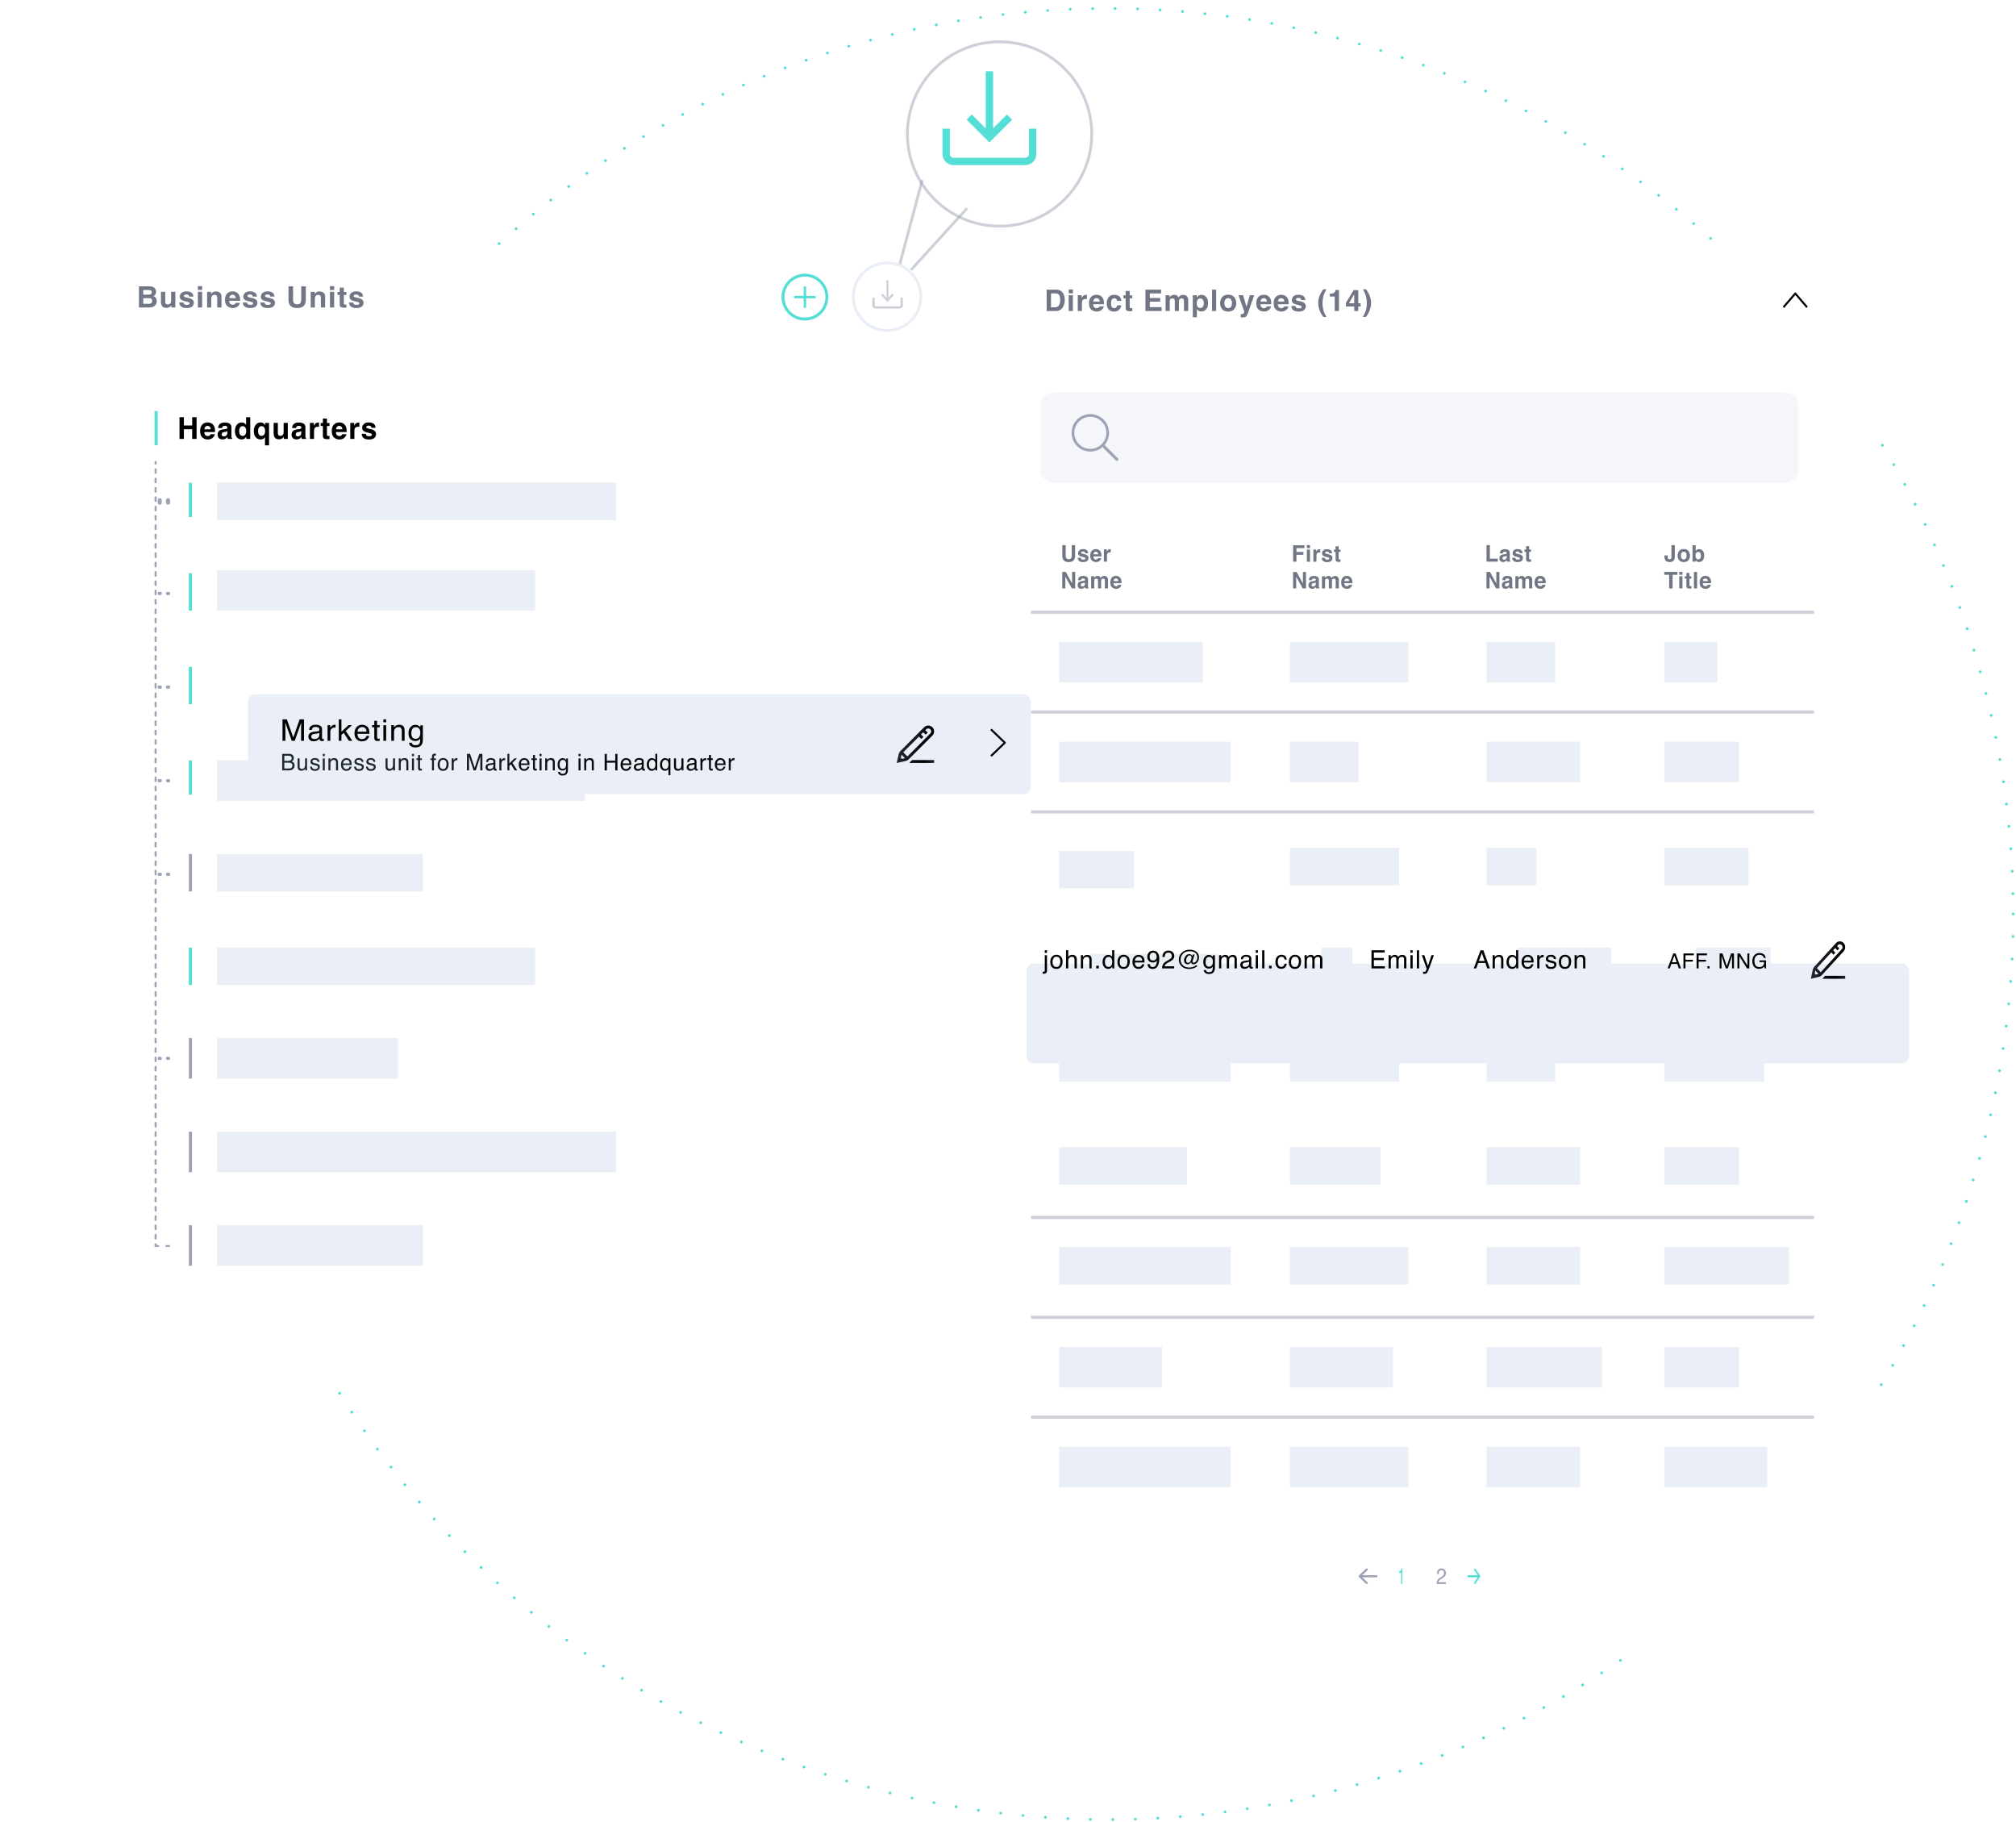 <svg viewBox="0 0 717 648" fill="none" xmlns="http://www.w3.org/2000/svg"><circle cx="394" cy="325" r="322" stroke="#53DFD5" stroke-linecap="round" stroke-linejoin="round" stroke-dasharray="0 8"/><g filter="url(#a)"><path d="M35 88.89a2.654 2.654 0 0 1 2.653-2.656h299.772a2.654 2.654 0 0 1 2.653 2.655v380.307c0 1.1-.891 1.992-1.99 1.992H36.99a1.99 1.99 0 0 1-1.99-1.992V88.889Z" fill="#fff"/></g><g filter="url(#b)"><path d="M35 88.823c0-1.43 1.242-2.589 2.773-2.589h299.532c1.531 0 2.773 1.16 2.773 2.589v36.239H35v-36.24Z" fill="#fff"/></g><path d="M286.705 105.217v-3.02a.431.431 0 0 0-.863 0v3.02h-3.02a.431.431 0 0 0 0 .863h3.02v3.02a.431.431 0 0 0 .863 0v-3.02h3.02a.431.431 0 0 0 0-.863h-3.02Z" fill="#53DFD5"/><path fill-rule="evenodd" clip-rule="evenodd" d="M286.273 112.929a7.281 7.281 0 1 0 0-14.562 7.281 7.281 0 0 0 0 14.562Zm0 1.04a8.32 8.32 0 1 0 .001-16.64 8.32 8.32 0 0 0-.001 16.64Z" fill="#53DFD5"/><path d="M320.262 105.849v2.704c0 .214-.19.389-.423.389h-8.297c-.234 0-.424-.175-.424-.389v-2.704h-.847v2.704c0 .643.57 1.167 1.271 1.167h8.297c.7 0 1.27-.524 1.27-1.167v-2.704h-.847Z" fill="#9DA3B5" fill-opacity=".5"/><path d="m317.37 104.356-1.381 1.515v-6.215h-.727v6.215l-1.38-1.515-.514.564 2.258 2.477 2.257-2.477-.513-.564Z" fill="#9DA3B5" fill-opacity=".5"/><g filter="url(#c)"><circle cx="352.5" cy="42.641" r="33.281" fill="#fff"/><circle cx="352.5" cy="42.641" r="32.781" stroke="#9DA3B5" stroke-opacity=".5"/></g><path d="M365.958 45.745v9.051c0 .718-.585 1.303-1.303 1.303h-25.526a1.304 1.304 0 0 1-1.303-1.303v-9.051h-2.604v9.051a3.911 3.911 0 0 0 3.907 3.907h25.526a3.911 3.911 0 0 0 3.907-3.907v-9.051h-2.604Z" fill="#53DFD5"/><path d="m358.139 40.712-4.949 4.95v-20.3h-2.605v20.3l-4.949-4.95-1.842 1.842 8.094 8.093 8.093-8.093-1.842-1.842Z" fill="#53DFD5"/><path d="M50.95 103.119v1.659h1.882c.336 0 .608-.061.816-.184.211-.126.317-.347.317-.664 0-.35-.139-.582-.416-.694-.24-.078-.544-.117-.915-.117H50.95Zm0 2.905v2.006h1.882c.336 0 .597-.044.785-.133.34-.163.509-.476.509-.939 0-.391-.165-.66-.494-.807-.183-.081-.442-.124-.774-.127H50.95Zm2.194-4.212c.939.013 1.604.28 1.996.801.235.32.353.703.353 1.149 0 .459-.118.829-.353 1.108a1.84 1.84 0 0 1-.583.429c.392.139.686.36.884.663.201.303.301.671.301 1.103 0 .446-.114.846-.342 1.2a2.092 2.092 0 0 1-.546.592c-.246.184-.537.31-.873.378a5.428 5.428 0 0 1-1.087.102h-3.472v-7.525h3.722ZM58.765 103.772v3.355c0 .316.038.554.114.714.135.283.4.424.796.424.505 0 .852-.201 1.039-.602.097-.218.146-.506.146-.863v-3.028h1.502v5.565h-1.44v-.786a2.618 2.618 0 0 0-.104.153c-.055.085-.121.16-.197.225a2.046 2.046 0 0 1-.676.418 2.305 2.305 0 0 1-.76.113c-.838 0-1.403-.296-1.694-.889-.163-.326-.244-.808-.244-1.444v-3.355h1.518ZM65.27 107.56c.03.259.099.443.202.552.184.194.524.291 1.02.291.29 0 .52-.043.69-.128.174-.085.26-.212.26-.383a.41.41 0 0 0-.207-.372c-.14-.085-.654-.232-1.544-.439-.641-.157-1.094-.353-1.357-.588-.263-.231-.395-.565-.395-1 0-.514.205-.955.613-1.323.413-.371.991-.556 1.736-.556.707 0 1.283.139 1.726.419.447.275.704.753.77 1.434h-1.482a.852.852 0 0 0-.161-.444c-.163-.197-.44-.296-.832-.296-.322 0-.552.049-.691.148-.135.099-.203.214-.203.347a.38.38 0 0 0 .219.363c.145.078.66.212 1.543.403.59.136 1.031.342 1.326.618.29.279.436.628.436 1.046 0 .552-.21 1.003-.628 1.353-.416.348-1.06.521-1.934.521-.89 0-1.55-.184-1.975-.551a1.8 1.8 0 0 1-.635-1.415h1.503ZM71.884 103.108h-1.502v-1.342h1.502v1.342Zm-1.502.664h1.502v5.565h-1.502v-5.565ZM76.782 103.639c.586 0 1.064.152 1.435.455.374.299.561.798.561 1.496v3.747h-1.517v-3.385c0-.293-.04-.517-.12-.674-.145-.286-.423-.429-.832-.429-.502 0-.847.21-1.034.628-.097.222-.146.504-.146.848v3.012h-1.476v-5.555h1.43v.812c.19-.286.37-.492.54-.618.305-.224.692-.337 1.16-.337ZM82.705 104.824c-.343 0-.61.105-.8.316-.187.211-.305.497-.354.858h2.303c-.024-.384-.144-.675-.359-.873a1.102 1.102 0 0 0-.79-.301Zm0-1.2c.472 0 .896.087 1.274.26.377.174.69.448.935.822.222.331.366.714.432 1.149.038.255.053.623.046 1.103h-3.877c.02.558.2.95.535 1.174.205.14.45.21.738.21.305 0 .553-.085.744-.256.104-.092.196-.219.275-.383h1.513c-.038.331-.213.666-.525 1.006-.485.541-1.165.812-2.038.812-.72 0-1.357-.228-1.907-.684-.551-.456-.827-1.198-.827-2.226 0-.963.248-1.702.743-2.216.5-.514 1.146-.771 1.94-.771ZM87.869 107.56c.031.259.099.443.203.552.183.194.523.291 1.019.291.29 0 .521-.043.69-.128.174-.085.26-.212.26-.383a.41.41 0 0 0-.207-.372c-.139-.085-.653-.232-1.544-.439-.641-.157-1.093-.353-1.357-.588-.263-.231-.395-.565-.395-1 0-.514.205-.955.614-1.323.412-.371.99-.556 1.736-.556.707 0 1.282.139 1.725.419.448.275.704.753.77 1.434H89.9a.852.852 0 0 0-.16-.444c-.164-.197-.44-.296-.832-.296-.323 0-.553.049-.692.148-.135.099-.202.214-.202.347a.38.38 0 0 0 .218.363c.145.078.66.212 1.544.403.589.136 1.03.342 1.325.618.291.279.437.628.437 1.046 0 .552-.21 1.003-.63 1.353-.415.348-1.06.521-1.933.521-.89 0-1.549-.184-1.975-.551a1.8 1.8 0 0 1-.634-1.415h1.502ZM94.114 107.56c.031.259.099.443.203.552.183.194.523.291 1.019.291.29 0 .521-.043.69-.128.174-.085.26-.212.26-.383a.41.41 0 0 0-.207-.372c-.139-.085-.653-.232-1.544-.439-.641-.157-1.093-.353-1.357-.588-.263-.231-.395-.565-.395-1 0-.514.205-.955.614-1.323.412-.371.99-.556 1.736-.556.707 0 1.282.139 1.726.419.447.275.703.753.769 1.434h-1.482a.852.852 0 0 0-.16-.444c-.164-.197-.44-.296-.832-.296-.323 0-.553.049-.692.148-.135.099-.202.214-.202.347a.38.38 0 0 0 .218.363c.145.078.66.212 1.544.403.589.136 1.03.342 1.325.618.291.279.437.628.437 1.046 0 .552-.21 1.003-.63 1.353-.415.348-1.06.521-1.933.521-.89 0-1.549-.184-1.975-.551a1.8 1.8 0 0 1-.634-1.415h1.502ZM102.607 101.812h1.627v4.625c0 .518.062.895.187 1.134.194.422.617.633 1.268.633.648 0 1.069-.211 1.263-.633.125-.239.187-.616.187-1.134v-4.625h1.627v4.625c0 .8-.126 1.423-.379 1.869-.471.817-1.371 1.225-2.698 1.225s-2.228-.408-2.703-1.225c-.253-.446-.379-1.069-.379-1.869v-4.625ZM113.639 103.639c.586 0 1.064.152 1.435.455.374.299.561.798.561 1.496v3.747h-1.518v-3.385c0-.293-.04-.517-.119-.674-.146-.286-.423-.429-.832-.429-.502 0-.847.21-1.034.628-.097.222-.146.504-.146.848v3.012h-1.476v-5.555h1.429v.812c.191-.286.371-.492.541-.618.305-.224.691-.337 1.159-.337ZM118.85 103.108h-1.503v-1.342h1.503v1.342Zm-1.503.664h1.503v5.565h-1.503v-5.565ZM120.027 104.86v-1.037h.79v-1.552h1.466v1.552h.92v1.037h-.92v2.94c0 .229.029.371.088.429.059.055.239.082.541.082h.14l.151-.01v1.087l-.702.026c-.7.024-1.178-.095-1.435-.358-.166-.166-.249-.423-.249-.771v-3.425h-.79ZM125.627 107.56c.031.259.099.443.203.552.184.194.523.291 1.019.291.291 0 .521-.043.691-.128.173-.085.26-.212.26-.383a.41.41 0 0 0-.208-.372c-.139-.085-.653-.232-1.544-.439-.641-.157-1.093-.353-1.356-.588-.264-.231-.396-.565-.396-1 0-.514.205-.955.614-1.323.412-.371.991-.556 1.736-.556.707 0 1.282.139 1.726.419.447.275.703.753.769 1.434h-1.481a.85.85 0 0 0-.162-.444c-.162-.197-.44-.296-.831-.296-.323 0-.553.049-.692.148-.135.099-.202.214-.202.347 0 .167.072.288.218.363.146.078.66.212 1.544.403.589.136 1.031.342 1.325.618.291.279.437.628.437 1.046 0 .552-.21 1.003-.629 1.353-.416.348-1.06.521-1.934.521-.89 0-1.549-.184-1.975-.551a1.8 1.8 0 0 1-.634-1.415h1.502Z" fill="#717685"/><path d="M63.844 156.081v-7.722h1.56v2.944h2.948v-2.944h1.566v7.722h-1.566v-3.447h-2.947v3.447h-1.561ZM73.825 151.45c-.337 0-.6.108-.788.325-.184.216-.3.51-.348.88h2.267c-.023-.395-.141-.693-.353-.896a1.062 1.062 0 0 0-.778-.309Zm0-1.231c.464 0 .882.089 1.254.267.372.178.68.459.921.844.219.338.36.731.425 1.178.038.262.053.639.046 1.132h-3.818c.02.572.197.974.528 1.205.2.143.443.214.726.214.3 0 .544-.087.732-.262.102-.094.193-.225.271-.393h1.49c-.038.339-.21.683-.517 1.032-.478.556-1.147.833-2.006.833a2.79 2.79 0 0 1-1.879-.702c-.542-.468-.813-1.229-.813-2.284 0-.988.244-1.746.731-2.273.492-.527 1.128-.791 1.91-.791ZM80.849 153.304c-.092.06-.186.109-.282.147-.092.035-.22.068-.383.1l-.328.062c-.307.056-.527.124-.66.205-.225.136-.338.347-.338.634 0 .255.069.44.205.555.14.112.309.168.507.168.314 0 .602-.095.865-.283.266-.189.404-.533.414-1.032v-.556Zm-.885-.696c.27-.035.462-.079.578-.131.208-.091.312-.232.312-.425 0-.234-.08-.394-.24-.481-.157-.091-.39-.137-.696-.137-.345 0-.589.088-.732.262-.103.129-.17.304-.205.524h-1.407c.03-.499.167-.91.41-1.231.385-.503 1.047-.754 1.985-.754.61 0 1.153.124 1.627.372s.712.716.712 1.404v2.619c0 .181.003.401.01.66.01.195.039.328.087.398.047.07.12.127.215.173v.22h-1.587a1.702 1.702 0 0 1-.092-.325 4.018 4.018 0 0 1-.04-.346 2.994 2.994 0 0 1-.697.571 2.057 2.057 0 0 1-1.064.278c-.505 0-.923-.147-1.254-.44-.328-.297-.491-.716-.491-1.257 0-.702.264-1.21.793-1.525.29-.171.716-.293 1.28-.366l.496-.063ZM85.98 150.235a1.757 1.757 0 0 1 1.54.859v-2.724h1.479v7.711H87.58v-.791c-.208.339-.445.585-.711.738-.267.154-.598.231-.993.231-.652 0-1.201-.269-1.648-.807-.444-.541-.665-1.234-.665-2.079 0-.975.218-1.741.655-2.3.44-.559 1.027-.838 1.76-.838Zm.316 4.767c.413 0 .727-.157.942-.472.215-.314.323-.721.323-1.22 0-.699-.173-1.198-.517-1.499a1.1 1.1 0 0 0-.737-.272c-.427 0-.74.166-.942.498-.198.328-.297.737-.297 1.226 0 .527.1.949.302 1.267.205.315.514.472.926.472ZM93.008 154.981c.501 0 .858-.22 1.07-.66.136-.29.204-.657.204-1.1 0-.35-.058-.662-.174-.938-.208-.496-.573-.744-1.095-.744-.369 0-.665.145-.89.435-.222.29-.333.73-.333 1.32 0 .395.051.718.153.969.192.478.546.718 1.065.718Zm-.369-4.757c.464 0 .84.117 1.126.351.168.133.338.351.512.655v-.849h1.407v7.963h-1.443v-2.97c-.109.23-.297.436-.563.618-.262.178-.622.267-1.08.267-.644 0-1.194-.264-1.647-.791-.454-.527-.681-1.231-.681-2.111 0-.95.227-1.71.68-2.279.458-.569 1.02-.854 1.69-.854ZM98.819 150.371v3.442c0 .324.037.569.112.733.133.29.394.435.783.435.498 0 .84-.206 1.024-.618.095-.224.143-.519.143-.886v-3.106h1.479v5.71h-1.418v-.807c-.013.018-.047.07-.102.157a1.03 1.03 0 0 1-.194.231 2.033 2.033 0 0 1-.666.429c-.211.077-.46.115-.747.115-.826 0-1.382-.303-1.668-.911-.16-.335-.24-.829-.24-1.482v-3.442h1.494ZM107.163 153.304c-.092.06-.186.109-.282.147-.092.035-.22.068-.384.1l-.327.062c-.307.056-.527.124-.66.205-.226.136-.338.347-.338.634 0 .255.068.44.205.555a.782.782 0 0 0 .506.168c.314 0 .602-.095.865-.283.266-.189.404-.533.415-1.032v-.556Zm-.886-.696c.27-.035.463-.079.579-.131.208-.091.312-.232.312-.425 0-.234-.08-.394-.241-.481-.157-.091-.389-.137-.696-.137-.344 0-.588.088-.732.262-.102.129-.17.304-.204.524h-1.408c.031-.499.168-.91.41-1.231.385-.503 1.047-.754 1.985-.754.611 0 1.154.124 1.628.372s.711.716.711 1.404v2.619c0 .181.004.401.01.66.011.195.04.328.087.398.048.07.12.127.215.173v.22h-1.586a1.716 1.716 0 0 1-.092-.325 3.938 3.938 0 0 1-.041-.346 2.982 2.982 0 0 1-.696.571 2.059 2.059 0 0 1-1.065.278c-.505 0-.923-.147-1.253-.44-.328-.297-.492-.716-.492-1.257 0-.702.265-1.21.793-1.525.29-.171.717-.293 1.28-.366l.496-.063ZM113.265 150.235c.027 0 .05.001.067.005l.128.005v1.53a3.272 3.272 0 0 0-.42-.026c-.587 0-.981.195-1.182.586-.113.22-.169.559-.169 1.017v2.729h-1.469v-5.71h1.392v.995c.225-.38.421-.641.589-.78.273-.234.627-.351 1.064-.351ZM114.061 151.487v-1.064h.777v-1.592h1.444v1.592h.905v1.064h-.905v3.017c0 .234.029.381.087.44.058.056.235.084.532.084h.138l.148-.011v1.116l-.69.026c-.69.025-1.16-.097-1.413-.366-.164-.171-.246-.435-.246-.791v-3.515h-.777ZM120.639 151.45c-.338 0-.6.108-.788.325-.184.216-.3.51-.348.88h2.267c-.024-.395-.142-.693-.353-.896a1.062 1.062 0 0 0-.778-.309Zm0-1.231c.464 0 .882.089 1.254.267.372.178.679.459.921.844.218.338.36.731.425 1.178.037.262.053.639.046 1.132h-3.818c.021.572.196.974.527 1.205.201.143.444.214.727.214.3 0 .544-.087.732-.262.102-.094.192-.225.271-.393h1.489c-.037.339-.21.683-.517 1.032-.477.556-1.146.833-2.006.833a2.79 2.79 0 0 1-1.878-.702c-.542-.468-.814-1.229-.814-2.284 0-.988.244-1.746.732-2.273.491-.527 1.128-.791 1.909-.791ZM127.617 150.235c.027 0 .049.001.066.005l.128.005v1.53a3.23 3.23 0 0 0-.42-.026c-.586 0-.98.195-1.182.586-.112.22-.169.559-.169 1.017v2.729h-1.468v-5.71h1.392v.995c.225-.38.421-.641.588-.78.273-.234.628-.351 1.065-.351ZM130.121 154.258c.031.265.098.454.2.566.181.199.515.298 1.003.298.287 0 .513-.044.681-.131.17-.087.255-.218.255-.393a.426.426 0 0 0-.204-.382c-.137-.087-.643-.238-1.52-.451-.631-.16-1.077-.361-1.336-.602-.259-.237-.389-.58-.389-1.027 0-.527.202-.979.604-1.356.406-.381.976-.571 1.709-.571.696 0 1.263.143 1.699.429.441.283.693.774.758 1.472h-1.459a.896.896 0 0 0-.158-.456c-.161-.202-.434-.304-.819-.304-.317 0-.544.051-.681.152-.133.102-.199.22-.199.357a.39.39 0 0 0 .215.372c.143.08.65.218 1.519.413.58.14 1.015.351 1.305.634.287.287.43.645.43 1.074 0 .566-.206 1.029-.619 1.388-.409.356-1.044.535-1.904.535-.876 0-1.525-.189-1.944-.566-.417-.381-.625-.864-.625-1.451h1.479Z" fill="#000"/><path fill-rule="evenodd" clip-rule="evenodd" d="M55.339 163.891c.204 0 .37.148.37.33v.665c0 .182-.166.33-.37.33-.205 0-.37-.148-.37-.33v-.665c0-.182.165-.33.37-.33Zm0 2.656c.204 0 .37.148.37.331v1.328c0 .182-.166.331-.37.331-.205 0-.37-.149-.37-.331v-1.328c0-.183.165-.331.37-.331Zm0 3.32c.204 0 .37.148.37.331v1.328c0 .183-.166.331-.37.331-.205 0-.37-.148-.37-.331v-1.328c0-.183.165-.331.37-.331Zm0 3.32c.204 0 .37.148.37.331v1.328c0 .183-.166.331-.37.331-.205 0-.37-.148-.37-.331v-1.328c0-.183.165-.331.37-.331Zm0 3.321c.204 0 .37.148.37.33v1.329c0 .182-.166.33-.37.33-.205 0-.37-.148-.37-.33v-1.329c0-.182.165-.33.37-.33Zm0 3.32c.204 0 .37.148.37.331v1.328c0 .182-.166.331-.37.331-.205 0-.37-.149-.37-.331v-1.328c0-.183.165-.331.37-.331Zm0 3.32c.204 0 .37.148.37.331v1.328c0 .183-.166.331-.37.331-.205 0-.37-.148-.37-.331v-1.328c0-.183.165-.331.37-.331Zm0 3.32c.204 0 .37.148.37.331v1.328c0 .183-.166.331-.37.331-.205 0-.37-.148-.37-.331v-1.328c0-.183.165-.331.37-.331Zm0 3.321c.204 0 .37.148.37.33v1.328c0 .183-.166.331-.37.331-.205 0-.37-.148-.37-.331v-1.328c0-.182.165-.33.37-.33Zm0 3.32c.204 0 .37.148.37.331v1.328c0 .182-.166.331-.37.331-.205 0-.37-.149-.37-.331v-1.328c0-.183.165-.331.37-.331Zm0 3.32c.204 0 .37.148.37.331v1.328c0 .183-.166.331-.37.331-.205 0-.37-.148-.37-.331v-1.328c0-.183.165-.331.37-.331Zm0 3.32c.204 0 .37.148.37.331v1.328c0 .183-.166.331-.37.331-.205 0-.37-.148-.37-.331v-1.328c0-.183.165-.331.37-.331Zm0 3.321c.204 0 .37.148.37.33v1.328c0 .183-.166.331-.37.331-.205 0-.37-.148-.37-.331V203.4c0-.182.165-.33.37-.33Zm0 3.32c.204 0 .37.148.37.331v1.328c0 .182-.166.331-.37.331-.205 0-.37-.149-.37-.331v-1.328c0-.183.165-.331.37-.331Zm0 3.32c.204 0 .37.148.37.331v1.328c0 .183-.166.331-.37.331-.205 0-.37-.148-.37-.331v-1.328c0-.183.165-.331.37-.331Zm0 3.32c.204 0 .37.148.37.331v1.328c0 .183-.166.331-.37.331-.205 0-.37-.148-.37-.331v-1.328c0-.183.165-.331.37-.331Zm0 3.321c.204 0 .37.148.37.33v1.328c0 .183-.166.331-.37.331-.205 0-.37-.148-.37-.331v-1.328c0-.182.165-.33.37-.33Zm0 3.32c.204 0 .37.148.37.331v1.328c0 .182-.166.331-.37.331-.205 0-.37-.149-.37-.331v-1.328c0-.183.165-.331.37-.331Zm0 3.32c.204 0 .37.148.37.331v1.328c0 .183-.166.331-.37.331-.205 0-.37-.148-.37-.331v-1.328c0-.183.165-.331.37-.331Zm0 3.32c.204 0 .37.148.37.331v1.328c0 .183-.166.331-.37.331-.205 0-.37-.148-.37-.331v-1.328c0-.183.165-.331.37-.331Zm0 3.321c.204 0 .37.148.37.33v1.328c0 .183-.166.331-.37.331-.205 0-.37-.148-.37-.331v-1.328c0-.182.165-.33.37-.33Zm0 3.32c.204 0 .37.148.37.331v1.328c0 .182-.166.331-.37.331-.205 0-.37-.149-.37-.331v-1.328c0-.183.165-.331.37-.331Zm0 3.32c.204 0 .37.148.37.331v1.328c0 .183-.166.331-.37.331-.205 0-.37-.148-.37-.331v-1.328c0-.183.165-.331.37-.331Zm0 3.32c.204 0 .37.148.37.331v1.328c0 .183-.166.331-.37.331-.205 0-.37-.148-.37-.331v-1.328c0-.183.165-.331.37-.331Zm0 3.32c.204 0 .37.149.37.331v1.328c0 .183-.166.331-.37.331-.205 0-.37-.148-.37-.331v-1.328c0-.182.165-.331.37-.331Zm0 3.321c.204 0 .37.148.37.331v1.328c0 .182-.166.331-.37.331-.205 0-.37-.149-.37-.331v-1.328c0-.183.165-.331.37-.331Zm0 3.32c.204 0 .37.148.37.331v1.328c0 .183-.166.331-.37.331-.205 0-.37-.148-.37-.331v-1.328c0-.183.165-.331.37-.331Zm0 3.32c.204 0 .37.148.37.331v1.328c0 .183-.166.331-.37.331-.205 0-.37-.148-.37-.331v-1.328c0-.183.165-.331.37-.331Zm0 3.32c.204 0 .37.149.37.331v1.328c0 .183-.166.331-.37.331-.205 0-.37-.148-.37-.331v-1.328c0-.182.165-.331.37-.331Zm0 3.321c.204 0 .37.148.37.331v1.328c0 .182-.166.33-.37.33-.205 0-.37-.148-.37-.33v-1.328c0-.183.165-.331.37-.331Zm0 3.32c.204 0 .37.148.37.331v1.328c0 .183-.166.331-.37.331-.205 0-.37-.148-.37-.331v-1.328c0-.183.165-.331.37-.331Zm0 3.32c.204 0 .37.148.37.331v1.328c0 .183-.166.331-.37.331-.205 0-.37-.148-.37-.331v-1.328c0-.183.165-.331.37-.331Zm0 3.32c.204 0 .37.149.37.331v1.328c0 .183-.166.331-.37.331-.205 0-.37-.148-.37-.331v-1.328c0-.182.165-.331.37-.331Zm0 3.321c.204 0 .37.148.37.331v1.328c0 .182-.166.33-.37.33-.205 0-.37-.148-.37-.33v-1.328c0-.183.165-.331.37-.331Zm0 3.32c.204 0 .37.148.37.331v1.328c0 .183-.166.331-.37.331-.205 0-.37-.148-.37-.331v-1.328c0-.183.165-.331.37-.331Zm0 3.32c.204 0 .37.148.37.331v1.328c0 .183-.166.331-.37.331-.205 0-.37-.148-.37-.331v-1.328c0-.183.165-.331.37-.331Zm0 3.32c.204 0 .37.149.37.331v1.328c0 .183-.166.331-.37.331-.205 0-.37-.148-.37-.331v-1.328c0-.182.165-.331.37-.331Zm0 3.321c.204 0 .37.148.37.331v1.328c0 .182-.166.33-.37.33-.205 0-.37-.148-.37-.33v-1.328c0-.183.165-.331.37-.331Zm0 3.32c.204 0 .37.148.37.331v1.328c0 .183-.166.331-.37.331-.205 0-.37-.148-.37-.331v-1.328c0-.183.165-.331.37-.331Zm0 3.32c.204 0 .37.148.37.331v1.328c0 .183-.166.331-.37.331-.205 0-.37-.148-.37-.331v-1.328c0-.183.165-.331.37-.331Zm0 3.32c.204 0 .37.149.37.331v1.328c0 .183-.166.331-.37.331-.205 0-.37-.148-.37-.331v-1.328c0-.182.165-.331.37-.331Zm0 3.321c.204 0 .37.148.37.33v1.329c0 .182-.166.33-.37.33-.205 0-.37-.148-.37-.33v-1.329c0-.182.165-.33.37-.33Zm0 3.32c.204 0 .37.148.37.331v1.328c0 .183-.166.331-.37.331-.205 0-.37-.148-.37-.331v-1.328c0-.183.165-.331.37-.331Zm0 3.32c.204 0 .37.148.37.331v1.328c0 .183-.166.331-.37.331-.205 0-.37-.148-.37-.331v-1.328c0-.183.165-.331.37-.331Zm0 3.32c.204 0 .37.148.37.331v1.328c0 .183-.166.331-.37.331-.205 0-.37-.148-.37-.331v-1.328c0-.183.165-.331.37-.331Zm0 3.321c.204 0 .37.148.37.33v1.329c0 .182-.166.33-.37.33-.205 0-.37-.148-.37-.33v-1.329c0-.182.165-.33.37-.33Zm0 3.32c.204 0 .37.148.37.331v1.328c0 .183-.166.331-.37.331-.205 0-.37-.148-.37-.331v-1.328c0-.183.165-.331.37-.331Zm0 3.32c.204 0 .37.148.37.331v1.328c0 .183-.166.331-.37.331-.205 0-.37-.148-.37-.331v-1.328c0-.183.165-.331.37-.331Zm0 3.32c.204 0 .37.148.37.331v1.328c0 .183-.166.331-.37.331-.205 0-.37-.148-.37-.331v-1.328c0-.183.165-.331.37-.331Zm0 3.321c.204 0 .37.148.37.33v1.329c0 .182-.166.33-.37.33-.205 0-.37-.148-.37-.33v-1.329c0-.182.165-.33.37-.33Zm0 3.32c.204 0 .37.148.37.331v1.328c0 .183-.166.331-.37.331-.205 0-.37-.148-.37-.331v-1.328c0-.183.165-.331.37-.331Zm0 3.32c.204 0 .37.148.37.331v1.328c0 .183-.166.331-.37.331-.205 0-.37-.148-.37-.331v-1.328c0-.183.165-.331.37-.331Zm0 3.32c.204 0 .37.148.37.331v1.328c0 .183-.166.331-.37.331-.205 0-.37-.148-.37-.331v-1.328c0-.183.165-.331.37-.331Zm0 3.321c.204 0 .37.148.37.33v1.329c0 .182-.166.33-.37.33-.205 0-.37-.148-.37-.33v-1.329c0-.182.165-.33.37-.33Zm0 3.32c.204 0 .37.148.37.331v1.328c0 .182-.166.331-.37.331-.205 0-.37-.149-.37-.331v-1.328c0-.183.165-.331.37-.331Zm0 3.32c.204 0 .37.148.37.331v1.328c0 .183-.166.331-.37.331-.205 0-.37-.148-.37-.331v-1.328c0-.183.165-.331.37-.331Zm0 3.32c.204 0 .37.148.37.331v1.328c0 .183-.166.331-.37.331-.205 0-.37-.148-.37-.331v-1.328c0-.183.165-.331.37-.331Zm0 3.321c.204 0 .37.148.37.33v1.329c0 .182-.166.33-.37.33-.205 0-.37-.148-.37-.33v-1.329c0-.182.165-.33.37-.33Zm0 3.32c.204 0 .37.148.37.331v1.328c0 .182-.166.331-.37.331-.205 0-.37-.149-.37-.331v-1.328c0-.183.165-.331.37-.331Zm0 3.32c.204 0 .37.148.37.331v1.328c0 .183-.166.331-.37.331-.205 0-.37-.148-.37-.331v-1.328c0-.183.165-.331.37-.331Zm0 3.32c.204 0 .37.148.37.331v1.328c0 .183-.166.331-.37.331-.205 0-.37-.148-.37-.331v-1.328c0-.183.165-.331.37-.331Zm0 3.321c.204 0 .37.148.37.33v1.328c0 .183-.166.331-.37.331-.205 0-.37-.148-.37-.331v-1.328c0-.182.165-.33.37-.33Zm0 3.32c.204 0 .37.148.37.331v1.328c0 .182-.166.331-.37.331-.205 0-.37-.149-.37-.331v-1.328c0-.183.165-.331.37-.331Zm0 3.32c.204 0 .37.148.37.331v1.328c0 .183-.166.331-.37.331-.205 0-.37-.148-.37-.331v-1.328c0-.183.165-.331.37-.331Zm0 3.32c.204 0 .37.148.37.331v1.328c0 .183-.166.331-.37.331-.205 0-.37-.148-.37-.331v-1.328c0-.183.165-.331.37-.331Zm0 3.321c.204 0 .37.148.37.33v1.328c0 .183-.166.331-.37.331-.205 0-.37-.148-.37-.331v-1.328c0-.182.165-.33.37-.33Zm0 3.32c.204 0 .37.148.37.331v1.328c0 .182-.166.331-.37.331-.205 0-.37-.149-.37-.331v-1.328c0-.183.165-.331.37-.331Zm0 3.32c.204 0 .37.148.37.331v1.328c0 .183-.166.331-.37.331-.205 0-.37-.148-.37-.331v-1.328c0-.183.165-.331.37-.331Zm0 3.32c.204 0 .37.148.37.331v1.328c0 .183-.166.331-.37.331-.205 0-.37-.148-.37-.331v-1.328c0-.183.165-.331.37-.331Zm0 3.321c.204 0 .37.148.37.33v1.328c0 .183-.166.331-.37.331-.205 0-.37-.148-.37-.331v-1.328c0-.182.165-.33.37-.33Zm0 3.32c.204 0 .37.148.37.331v1.328c0 .182-.166.331-.37.331-.205 0-.37-.149-.37-.331v-1.328c0-.183.165-.331.37-.331Zm0 3.32c.204 0 .37.148.37.331v1.328c0 .183-.166.331-.37.331-.205 0-.37-.148-.37-.331v-1.328c0-.183.165-.331.37-.331Zm0 3.32c.204 0 .37.148.37.331v1.328c0 .183-.166.331-.37.331-.205 0-.37-.148-.37-.331v-1.328c0-.183.165-.331.37-.331Zm0 3.32c.204 0 .37.149.37.331v1.328c0 .183-.166.331-.37.331-.205 0-.37-.148-.37-.331v-1.328c0-.182.165-.331.37-.331Zm0 3.321c.204 0 .37.148.37.331v1.328c0 .182-.166.331-.37.331-.205 0-.37-.149-.37-.331v-1.328c0-.183.165-.331.37-.331Zm0 3.32c.204 0 .37.148.37.331v1.328c0 .183-.166.331-.37.331-.205 0-.37-.148-.37-.331v-1.328c0-.183.165-.331.37-.331Zm0 3.32c.204 0 .37.148.37.331v1.328c0 .183-.166.331-.37.331-.205 0-.37-.148-.37-.331v-1.328c0-.183.165-.331.37-.331Zm0 3.32c.204 0 .37.149.37.331v1.328c0 .183-.166.331-.37.331-.205 0-.37-.148-.37-.331v-1.328c0-.182.165-.331.37-.331Zm0 3.321c.204 0 .37.148.37.331v1.328c0 .182-.166.33-.37.33-.205 0-.37-.148-.37-.33v-1.328c0-.183.165-.331.37-.331Zm0 3.32c.204 0 .37.148.37.331v1.328c0 .183-.166.331-.37.331-.205 0-.37-.148-.37-.331v-1.328c0-.183.165-.331.37-.331Zm0 3.32c.204 0 .37.148.37.331v1.328c0 .183-.166.331-.37.331-.205 0-.37-.148-.37-.331v-1.328c0-.183.165-.331.37-.331Zm0 3.32c.204 0 .37.149.37.331v1.328c0 .183-.166.331-.37.331-.205 0-.37-.148-.37-.331v-1.328c0-.182.165-.331.37-.331Zm0 3.321c.204 0 .37.148.37.331v1.328c0 .182-.166.33-.37.33-.205 0-.37-.148-.37-.33v-1.328c0-.183.165-.331.37-.331Zm0 3.32c.204 0 .37.148.37.331v1.328c0 .183-.166.331-.37.331-.205 0-.37-.148-.37-.331v-1.328c0-.183.165-.331.37-.331Zm0 3.32c.204 0 .37.148.37.331v.333h.591c.204 0 .37.149.37.331 0 .183-.166.331-.37.331h-.961c-.205 0-.37-.148-.37-.331v-.664c0-.183.165-.331.37-.331Zm3.476.995c0-.182.165-.331.37-.331h.96c.205 0 .37.149.37.331 0 .183-.165.331-.37.331h-.96c-.205 0-.37-.148-.37-.331Z" fill="#9DA3B5"/><path d="M54.969 146.141h1.11v12.203h-1.11v-12.203ZM67.172 171.656h1.11v12.203h-1.11v-12.203ZM67.172 203.828h1.11v13.313h-1.11v-13.313ZM67.172 237.109h1.11v13.313h-1.11v-13.313ZM67.172 270.391h1.11v12.203h-1.11v-12.203Z" fill="#53DFD5"/><path d="M67.172 303.672h1.11v13.312h-1.11v-13.312Z" fill="#9DA3B5"/><path d="M67.172 336.953h1.11v13.313h-1.11v-13.313Z" fill="#53DFD5"/><path d="M67.172 369.125h1.11v14.422h-1.11v-14.422ZM67.172 402.406h1.11v14.422h-1.11v-14.422ZM67.172 435.688h1.11v14.421h-1.11v-14.421Z" fill="#9DA3B5"/><path fill-rule="evenodd" clip-rule="evenodd" d="M60.516 376.336c0 .306-.166.555-.37.555h-.74c-.204 0-.37-.249-.37-.555 0-.306.166-.555.37-.555h.74c.204 0 .37.249.37.555Zm-2.959 0c0 .306-.165.555-.37.555h-.74c-.203 0-.369-.249-.369-.555 0-.306.166-.555.37-.555h.74c.204 0 .37.249.37.555ZM60.516 310.883c0 .306-.166.555-.37.555h-.74c-.204 0-.37-.249-.37-.555 0-.307.166-.555.37-.555h.74c.204 0 .37.248.37.555Zm-2.959 0c0 .306-.165.555-.37.555h-.74c-.203 0-.369-.249-.369-.555 0-.307.166-.555.37-.555h.74c.204 0 .37.248.37.555ZM60.516 277.602c0 .306-.166.554-.37.554h-.74c-.204 0-.37-.248-.37-.554 0-.307.166-.555.37-.555h.74c.204 0 .37.248.37.555Zm-2.959 0c0 .306-.165.554-.37.554h-.74c-.203 0-.369-.248-.369-.554 0-.307.166-.555.37-.555h.74c.204 0 .37.248.37.555ZM60.516 244.32c0 .307-.166.555-.37.555h-.74c-.204 0-.37-.248-.37-.555 0-.306.166-.554.37-.554h.74c.204 0 .37.248.37.554Zm-2.959 0c0 .307-.165.555-.37.555h-.74c-.203 0-.369-.248-.369-.555 0-.306.166-.554.37-.554h.74c.204 0 .37.248.37.554ZM60.516 211.039c0 .306-.166.555-.37.555h-.74c-.204 0-.37-.249-.37-.555 0-.306.166-.555.37-.555h.74c.204 0 .37.249.37.555Zm-2.959 0c0 .306-.165.555-.37.555h-.74c-.203 0-.369-.249-.369-.555 0-.306.166-.555.37-.555h.74c.204 0 .37.249.37.555ZM60.516 178.312c0 .613-.166 1.11-.37 1.11h-.74c-.204 0-.37-.497-.37-1.11 0-.612.166-1.109.37-1.109h.74c.204 0 .37.497.37 1.109Zm-2.959 0c0 .613-.165 1.11-.37 1.11h-.74c-.203 0-.369-.497-.369-1.11 0-.612.166-1.109.37-1.109h.74c.204 0 .37.497.37 1.109Z" fill="#9DA3B5"/><path d="M77.156 171.656h142v13.313h-142v-13.313ZM77.156 202.719h113.156v14.422H77.156v-14.422ZM77.156 270.391h130.906v14.421H77.156v-14.421ZM77.156 303.672h73.219v13.312H77.156v-13.312ZM77.156 336.953h113.156v13.313H77.156v-13.313ZM77.156 369.125H141.5v14.422H77.156v-14.422ZM77.156 402.406h142v14.422h-142v-14.422ZM77.156 435.688h73.219v14.421H77.156v-14.421Z" fill="#EAEEF6"/><g filter="url(#d)"><path d="M352.281 91.234a5 5 0 0 1 5-5h294.078a6 6 0 0 1 6 6V573.48c0 1.098-.89 1.989-1.989 1.989H354.271a1.99 1.99 0 0 1-1.99-1.989V91.234Z" fill="#fff"/></g><path opacity=".5" fill-rule="evenodd" clip-rule="evenodd" d="M645.156 218.25H366.703v-1.109h278.453v1.109ZM645.156 253.75H366.703v-1.109h278.453v1.109ZM645.156 289.25H366.703v-1.109h278.453v1.109ZM645.156 433.469H366.703v-1.11h278.453v1.11ZM645.156 468.969H366.703v-1.11h278.453v1.11ZM645.156 504.469H366.703v-1.11h278.453v1.11Z" fill="#9DA3B5"/><path d="M377.816 193.844h1.203v3.608c0 .404.046.699.138.885.143.329.456.494.937.494.479 0 .79-.165.934-.494.092-.186.138-.481.138-.885v-3.608h1.203v3.608c0 .624-.094 1.11-.281 1.458-.348.637-1.013.956-1.994.956-.981 0-1.647-.319-1.997-.956-.187-.348-.281-.834-.281-1.458v-3.608ZM384.414 198.329c.023.201.073.345.15.43.136.151.387.227.753.227.215 0 .385-.033.511-.1.128-.066.192-.166.192-.298a.323.323 0 0 0-.154-.291c-.102-.067-.483-.181-1.141-.343-.474-.122-.808-.275-1.003-.458-.194-.18-.291-.441-.291-.78 0-.401.151-.745.453-1.032.305-.29.732-.434 1.283-.434.522 0 .948.109 1.275.326.331.215.52.589.569 1.12h-1.095a.686.686 0 0 0-.119-.347c-.12-.154-.325-.231-.615-.231-.238 0-.408.039-.511.116-.099.077-.149.167-.149.27 0 .131.053.225.161.283.108.061.488.166 1.141.315.435.106.762.267.98.482.215.218.322.49.322.816 0 .431-.155.782-.465 1.056-.307.271-.783.406-1.429.406-.658 0-1.145-.143-1.46-.43a1.438 1.438 0 0 1-.468-1.103h1.11ZM389.74 196.194c-.253 0-.45.082-.591.247-.139.164-.226.387-.262.669h1.702c-.018-.3-.106-.527-.265-.681a.79.79 0 0 0-.584-.235Zm0-.936c.349 0 .662.067.942.203.279.135.509.349.691.641.164.258.27.556.319.896.028.199.04.486.035.861h-2.866c.015.435.147.741.395.916a.908.908 0 0 0 .546.163.767.767 0 0 0 .549-.199.944.944 0 0 0 .204-.299h1.118c-.028.258-.158.519-.388.785-.359.422-.861.633-1.506.633a2.078 2.078 0 0 1-1.41-.534c-.407-.355-.611-.934-.611-1.736 0-.752.183-1.328.549-1.729.369-.401.847-.601 1.433-.601ZM394.89 195.27c.02 0 .037.001.05.004l.096.004v1.163a2.444 2.444 0 0 0-.315-.02c-.441 0-.737.148-.888.446-.084.167-.126.425-.126.773v2.075h-1.103v-4.342h1.045v.757c.169-.289.316-.487.442-.593.205-.178.471-.267.799-.267ZM377.797 203.361h1.241l2.255 4.098v-4.098h1.103v5.871h-1.184l-2.313-4.171v4.171h-1.102v-5.871ZM385.87 207.121c-.069.045-.14.082-.211.111a1.747 1.747 0 0 1-.288.076l-.246.048c-.231.042-.396.094-.496.155-.169.103-.253.264-.253.482 0 .194.051.334.153.422a.587.587 0 0 0 .381.128c.235 0 .452-.072.649-.216.2-.143.303-.404.311-.784v-.422Zm-.665-.53c.203-.027.347-.06.435-.1.156-.069.234-.176.234-.322 0-.178-.06-.3-.181-.367-.117-.069-.292-.103-.522-.103-.259 0-.442.066-.55.199a.846.846 0 0 0-.153.398h-1.057c.023-.38.126-.692.308-.936.289-.382.786-.573 1.49-.573.459 0 .866.094 1.222.282.356.189.534.545.534 1.068v1.991c0 .138.003.306.008.502.007.149.029.25.065.303.036.053.09.097.161.131v.168h-1.191a1.345 1.345 0 0 1-.069-.247 3.14 3.14 0 0 1-.031-.263c-.151.17-.325.314-.522.434a1.526 1.526 0 0 1-.799.211c-.379 0-.693-.111-.941-.335-.246-.225-.369-.544-.369-.955 0-.534.198-.921.595-1.16.218-.13.538-.223.961-.278l.372-.048ZM392.768 204.794c.184 0 .366.038.545.112.179.074.342.204.488.39.118.152.197.338.238.558.026.146.039.36.039.641l-.008 2.737h-1.122v-2.765c0-.164-.025-.3-.077-.406-.097-.202-.276-.303-.537-.303-.303 0-.511.131-.627.391a1.264 1.264 0 0 0-.088.498v2.585h-1.103v-2.585c0-.258-.025-.445-.076-.562-.093-.21-.273-.315-.542-.315-.313 0-.523.105-.63.315-.059.119-.089.297-.089.534v2.613h-1.11v-4.334h1.064v.633c.136-.225.264-.386.384-.482.213-.17.488-.255.826-.255.321 0 .579.074.777.22.158.135.279.309.361.521.143-.255.321-.442.534-.561.225-.12.476-.18.753-.18ZM396.888 205.711c-.254 0-.451.082-.592.247-.138.164-.225.387-.261.669h1.702c-.018-.3-.107-.527-.265-.681a.792.792 0 0 0-.584-.235Zm0-.936c.348 0 .662.067.941.203.279.135.51.349.691.641.164.258.271.556.319.896.028.199.04.486.035.861h-2.866c.015.435.147.74.396.916a.911.911 0 0 0 .545.163.766.766 0 0 0 .549-.199.956.956 0 0 0 .204-.299h1.118c-.028.258-.157.519-.388.785-.359.422-.861.633-1.506.633a2.078 2.078 0 0 1-1.41-.534c-.407-.356-.611-.934-.611-1.736 0-.752.183-1.328.55-1.729.368-.401.846-.601 1.433-.601ZM528.691 193.844h1.183v4.815h2.805v1.056h-3.988v-5.871ZM535.869 197.604a1.22 1.22 0 0 1-.211.111 1.747 1.747 0 0 1-.288.076l-.246.048c-.231.042-.396.094-.496.155-.169.104-.253.264-.253.482 0 .194.051.335.153.422a.587.587 0 0 0 .381.128c.235 0 .452-.072.649-.215.2-.144.303-.405.311-.785v-.422Zm-.665-.53c.203-.027.348-.06.435-.1.156-.069.234-.176.234-.322 0-.178-.06-.3-.181-.367-.117-.069-.292-.103-.522-.103-.259 0-.442.066-.549.199a.836.836 0 0 0-.154.398h-1.057c.023-.379.126-.691.308-.936.289-.382.786-.573 1.49-.573.459 0 .866.094 1.222.282.356.189.534.545.534 1.068v1.991c0 .139.003.306.008.502.007.149.029.25.065.303.036.053.09.097.161.131v.168h-1.191a1.345 1.345 0 0 1-.069-.247 2.792 2.792 0 0 1-.03-.263c-.152.17-.326.315-.523.434a1.526 1.526 0 0 1-.799.211c-.379 0-.693-.111-.941-.334-.246-.226-.369-.545-.369-.956 0-.534.198-.92.595-1.159.218-.13.538-.223.961-.279l.372-.048ZM538.94 198.329c.023.201.073.345.15.43.136.151.387.227.753.227.215 0 .386-.033.511-.1.128-.066.192-.166.192-.298a.323.323 0 0 0-.154-.291c-.102-.067-.482-.181-1.141-.343-.473-.122-.808-.275-1.002-.458-.195-.18-.292-.441-.292-.78 0-.401.151-.745.453-1.032.305-.29.733-.434 1.283-.434.523 0 .948.109 1.276.326.33.215.52.589.568 1.12h-1.095a.686.686 0 0 0-.119-.347c-.12-.154-.325-.231-.614-.231-.239 0-.409.039-.511.116-.1.077-.15.167-.15.27 0 .131.054.225.161.283.108.061.488.166 1.141.315.436.106.762.267.98.482.215.218.323.49.323.816 0 .431-.155.782-.465 1.056-.308.271-.784.406-1.429.406-.659 0-1.145-.143-1.46-.43a1.436 1.436 0 0 1-.469-1.103h1.11ZM542.184 196.222v-.809h.584v-1.211h1.084v1.211h.68v.809h-.68v2.294c0 .178.021.289.065.334.043.043.177.064.399.064h.104l.112-.008v.849l-.519.02c-.517.018-.871-.075-1.06-.279-.123-.13-.185-.331-.185-.602v-2.672h-.584ZM528.672 203.361h1.241l2.255 4.098v-4.098h1.103v5.871h-1.184l-2.313-4.171v4.171h-1.102v-5.871ZM536.745 207.121c-.069.045-.14.082-.211.111a1.747 1.747 0 0 1-.288.076l-.246.048c-.231.042-.396.094-.496.155-.169.103-.253.264-.253.482 0 .194.051.334.153.422a.587.587 0 0 0 .381.128c.235 0 .452-.072.649-.216.2-.143.303-.404.311-.784v-.422Zm-.665-.53c.203-.027.347-.06.435-.1.156-.069.234-.176.234-.322 0-.178-.06-.3-.181-.367-.117-.069-.292-.103-.522-.103-.259 0-.442.066-.55.199a.846.846 0 0 0-.153.398h-1.057c.023-.38.126-.692.308-.936.289-.382.786-.573 1.49-.573.459 0 .866.094 1.222.282.356.189.534.545.534 1.068v1.991c0 .138.003.306.008.502.007.149.029.25.065.303.036.053.09.097.161.131v.168h-1.191a1.345 1.345 0 0 1-.069-.247 3.14 3.14 0 0 1-.031-.263c-.151.17-.325.314-.522.434a1.526 1.526 0 0 1-.799.211c-.379 0-.693-.111-.941-.335-.246-.225-.369-.544-.369-.955 0-.534.198-.921.595-1.16.218-.13.538-.223.961-.278l.372-.048ZM543.643 204.794c.184 0 .366.038.545.112.179.074.342.204.488.39.118.152.197.338.238.558.026.146.039.36.039.641l-.008 2.737h-1.122v-2.765c0-.164-.025-.3-.077-.406-.097-.202-.276-.303-.537-.303-.303 0-.511.131-.627.391a1.264 1.264 0 0 0-.088.498v2.585h-1.103v-2.585c0-.258-.025-.445-.076-.562-.093-.21-.273-.315-.542-.315-.313 0-.523.105-.63.315-.059.119-.089.297-.089.534v2.613h-1.11v-4.334h1.064v.633c.136-.225.264-.386.384-.482.213-.17.488-.255.826-.255.321 0 .579.074.777.22.158.135.279.309.361.521.143-.255.321-.442.534-.561.225-.12.476-.18.753-.18ZM547.763 205.711c-.254 0-.451.082-.592.247-.138.164-.225.387-.261.669h1.702c-.018-.3-.107-.527-.265-.681a.792.792 0 0 0-.584-.235Zm0-.936c.348 0 .662.067.941.203.279.135.51.349.691.641.164.258.271.556.319.896.028.199.04.486.035.861h-2.866c.015.435.147.74.396.916a.911.911 0 0 0 .545.163.766.766 0 0 0 .549-.199.956.956 0 0 0 .204-.299h1.118c-.028.258-.157.519-.388.785-.359.422-.861.633-1.506.633a2.078 2.078 0 0 1-1.41-.534c-.407-.356-.611-.934-.611-1.736 0-.752.183-1.328.55-1.729.368-.401.846-.601 1.433-.601ZM593.096 197.488v.136c.01.454.059.774.145.96.089.183.277.274.565.274.286 0 .474-.1.566-.302.055-.12.082-.322.082-.606v-4.106h1.209v4.086c0 .5-.085.895-.255 1.187-.288.494-.807.741-1.559.741-.751 0-1.254-.199-1.511-.597-.256-.401-.385-.947-.385-1.637v-.136h1.143ZM598.845 198.914c.327 0 .578-.118.753-.354.176-.237.263-.573.263-1.008 0-.436-.087-.77-.263-1.004-.175-.236-.426-.354-.753-.354-.328 0-.58.118-.758.354-.175.234-.263.568-.263 1.004 0 .435.088.771.263 1.008.178.236.43.354.758.354Zm2.19-1.362c0 .637-.181 1.183-.542 1.637-.361.451-.909.677-1.645.677-.735 0-1.283-.226-1.644-.677-.362-.454-.542-1-.542-1.637 0-.627.18-1.17.542-1.629.361-.459.909-.689 1.644-.689.736 0 1.284.23 1.645.689.361.459.542 1.002.542 1.629ZM604.303 195.278c.562 0 1.002.205 1.319.617.319.412.479.943.479 1.593 0 .675-.157 1.234-.471 1.677-.314.444-.753.665-1.315.665-.354 0-.638-.071-.852-.215-.129-.085-.267-.233-.416-.446v.546h-1.096v-5.863h1.115v2.087c.142-.202.297-.356.467-.462.202-.133.458-.199.77-.199Zm-.287 3.616a.767.767 0 0 0 .672-.354c.159-.237.239-.547.239-.932 0-.308-.039-.563-.118-.765-.149-.382-.424-.574-.824-.574-.406 0-.685.188-.836.562-.079.199-.118.457-.118.773 0 .372.081.68.243.924.163.244.41.366.742.366ZM596.594 203.361v1.039h-1.732v4.832h-1.217V204.4h-1.739v-1.039h4.688ZM598.373 204.372h-1.134v-1.047h1.134v1.047Zm-1.134.518h1.134v4.342h-1.134v-4.342ZM599.172 205.738v-.808h.597v-1.211h1.107v1.211h.695v.808h-.695v2.295c0 .178.022.289.066.334.045.043.181.064.409.064h.106l.114-.008v.848l-.53.02c-.529.019-.89-.074-1.084-.278-.126-.131-.188-.331-.188-.602v-2.673h-.597ZM603.582 209.232h-1.119v-5.871h1.119v5.871ZM606.516 205.711c-.259 0-.461.082-.604.247-.142.164-.231.387-.267.669h1.739c-.019-.3-.109-.527-.271-.681a.818.818 0 0 0-.597-.235Zm0-.936c.356 0 .677.067.962.203.285.135.521.349.707.641.167.258.276.556.325.896.029.199.041.486.036.861h-2.929c.016.435.151.74.404.916a.952.952 0 0 0 .558.163c.23 0 .417-.066.561-.199a.945.945 0 0 0 .208-.299h1.143c-.029.258-.161.519-.397.785-.366.422-.879.633-1.539.633a2.15 2.15 0 0 1-1.44-.534c-.417-.356-.625-.934-.625-1.736 0-.752.188-1.328.562-1.729.377-.401.865-.601 1.464-.601ZM459.91 193.887h4.015v1.03h-2.84v1.347h2.486v1.017h-2.486v2.456h-1.175v-5.85ZM465.905 194.889h-1.111v-1.045h1.111v1.045Zm-1.111.516h1.111v4.332h-1.111v-4.332ZM469.391 195.302c.02 0 .037.001.05.004l.096.004v1.16a3.099 3.099 0 0 0-.315-.019c-.441 0-.737.148-.888.445-.084.167-.127.424-.127.771v2.07h-1.102v-4.332h1.045v.756c.169-.289.316-.487.442-.593.204-.177.471-.266.799-.266ZM471.182 198.354c.024.201.073.345.15.429.136.151.387.227.753.227.215 0 .386-.033.511-.1.128-.066.192-.165.192-.298a.325.325 0 0 0-.153-.29c-.103-.066-.483-.18-1.141-.341-.474-.122-.808-.275-1.003-.457-.195-.181-.292-.44-.292-.779 0-.4.151-.743.453-1.03.305-.288.733-.433 1.283-.433.523 0 .948.109 1.276.326.33.215.52.587.569 1.117h-1.095a.691.691 0 0 0-.119-.346c-.121-.154-.326-.23-.615-.23-.238 0-.409.038-.511.115-.1.077-.15.167-.15.27 0 .13.054.224.161.282.108.061.488.166 1.141.314.436.106.762.266.98.481.215.217.323.489.323.815 0 .429-.155.78-.465 1.053-.307.27-.784.405-1.429.405-.658 0-1.145-.143-1.46-.429a1.433 1.433 0 0 1-.469-1.101h1.11ZM474.427 196.252v-.807h.583v-1.208h1.084v1.208h.68v.807h-.68v2.289c0 .177.022.289.065.334.044.042.177.063.4.063h.103l.112-.008v.847l-.519.02c-.517.018-.871-.075-1.06-.279-.123-.129-.185-.329-.185-.6v-2.666h-.583ZM459.891 203.374h1.241l2.255 4.09v-4.09h1.102v5.858h-1.183l-2.313-4.161v4.161h-1.102v-5.858ZM467.964 207.126c-.069.045-.14.082-.211.111-.07.027-.166.052-.289.076l-.246.047c-.23.043-.395.094-.495.155-.169.104-.254.264-.254.481 0 .193.052.334.154.421a.585.585 0 0 0 .38.127c.236 0 .452-.071.65-.214.199-.143.303-.404.311-.783v-.421Zm-.665-.529c.203-.026.347-.059.434-.099.157-.069.235-.176.235-.322 0-.177-.061-.299-.181-.366-.118-.068-.292-.103-.522-.103-.259 0-.442.066-.55.199a.831.831 0 0 0-.153.397h-1.057c.023-.379.126-.69.307-.934.29-.381.787-.572 1.491-.572.458 0 .866.094 1.222.282.356.188.534.543.534 1.065v1.987c0 .138.002.305.007.501.008.148.03.249.066.302a.39.39 0 0 0 .161.131v.167h-1.191a1.336 1.336 0 0 1-.069-.246 3.14 3.14 0 0 1-.031-.263c-.151.17-.325.314-.522.433a1.526 1.526 0 0 1-.799.211c-.379 0-.693-.111-.942-.334-.245-.225-.368-.543-.368-.953 0-.533.198-.918.595-1.157.218-.13.538-.222.961-.278l.372-.048ZM474.861 204.805c.185 0 .367.037.546.111.179.074.342.204.488.39.118.151.197.336.238.556.026.146.038.359.038.64l-.007 2.73h-1.122v-2.758a.934.934 0 0 0-.077-.405c-.097-.202-.276-.302-.538-.302-.302 0-.511.13-.626.389a1.259 1.259 0 0 0-.088.497v2.579h-1.103v-2.579c0-.257-.026-.444-.077-.56-.092-.21-.273-.314-.541-.314-.313 0-.523.104-.63.314-.059.119-.089.296-.089.532v2.607h-1.11v-4.324h1.064v.632c.136-.225.264-.385.384-.481.213-.169.488-.254.826-.254.32 0 .579.073.776.219.159.135.279.308.361.52.144-.254.322-.441.534-.56.226-.119.477-.179.753-.179ZM478.981 205.719c-.253 0-.45.082-.591.246-.139.165-.226.387-.262.668h1.702c-.018-.299-.106-.526-.265-.68a.793.793 0 0 0-.584-.234Zm0-.934c.349 0 .662.068.942.203.279.135.509.348.691.64.164.257.27.555.319.894.028.198.04.485.035.858h-2.866c.015.435.147.739.395.914a.908.908 0 0 0 .546.163.767.767 0 0 0 .549-.199.939.939 0 0 0 .204-.298h1.118c-.028.257-.158.518-.388.783-.359.421-.861.632-1.506.632a2.077 2.077 0 0 1-1.41-.533c-.407-.354-.611-.932-.611-1.732 0-.75.183-1.325.549-1.725.369-.4.847-.6 1.433-.6Z" fill="#717685"/><g filter="url(#e)"><path d="M352.281 88.897a2.658 2.658 0 0 1 2.653-2.663h299.773a2.657 2.657 0 0 1 2.652 2.663v37.275H352.281V88.897Z" fill="#fff"/></g><path fill-rule="evenodd" clip-rule="evenodd" d="m634.062 108.987 4.204-4.89a.3.3 0 0 1 .468 0l4.203 4.89-.467.544-3.97-4.618-3.97 4.618-.468-.544Z" fill="#000"/><path d="M373.79 104.317v4.953h1.463c.749 0 1.271-.369 1.567-1.107.161-.405.242-.887.242-1.447 0-.772-.122-1.364-.366-1.776-.241-.416-.721-.623-1.443-.623h-1.463Zm1.731-1.318c.471.006.862.061 1.175.164.532.175.963.496 1.293.963.264.378.445.786.541 1.226.096.439.144.858.144 1.256 0 1.009-.203 1.864-.608 2.565-.549.944-1.398 1.416-2.545 1.416h-3.271v-7.59h3.271ZM381.582 104.306h-1.489v-1.354h1.489v1.354Zm-1.489.67h1.489v5.613h-1.489v-5.613ZM386.375 104.842a.39.39 0 0 1 .067.005l.129.005v1.504a4.858 4.858 0 0 0-.423-.026c-.59 0-.987.192-1.19.577-.113.216-.17.549-.17.999v2.683h-1.478v-5.613h1.401v.978c.227-.374.424-.63.593-.767.274-.23.632-.345 1.071-.345ZM389.968 106.037c-.34 0-.604.106-.793.319-.186.213-.302.501-.351.865h2.283c-.024-.388-.143-.681-.356-.881a1.082 1.082 0 0 0-.783-.303Zm0-1.21c.467 0 .888.087 1.262.262.375.175.684.452.928.829.219.333.362.719.427 1.159.038.257.053.628.047 1.112h-3.844c.021.563.198.958.531 1.184.203.141.446.211.732.211.302 0 .547-.085.736-.257.103-.093.194-.221.273-.386h1.499c-.037.333-.211.671-.52 1.014-.481.546-1.154.819-2.019.819-.715 0-1.345-.23-1.891-.69-.546-.46-.819-1.208-.819-2.245 0-.972.245-1.717.737-2.235.494-.518 1.135-.777 1.921-.777ZM397.296 106.989a1.3 1.3 0 0 0-.211-.566c-.165-.227-.421-.34-.768-.34-.494 0-.833.245-1.015.736-.096.261-.144.608-.144 1.04 0 .412.048.744.144.994.175.467.505.701.989.701.344 0 .588-.093.732-.278.144-.186.232-.426.263-.721h1.499a2.462 2.462 0 0 1-.484 1.266c-.461.642-1.142.963-2.046.963-.903 0-1.567-.268-1.993-.803-.426-.536-.639-1.231-.639-2.085 0-.965.235-1.715.706-2.251.47-.535 1.119-.803 1.947-.803.704 0 1.279.158 1.726.474.45.316.716.873.798 1.673h-1.504ZM399.555 106.073v-1.046h.783v-1.565h1.453v1.565h.911v1.046h-.911v2.966c0 .23.029.374.087.432.058.055.237.083.536.083h.139l.149-.011v1.097l-.695.026c-.694.024-1.168-.096-1.422-.361-.165-.168-.247-.427-.247-.777v-3.455h-.783ZM412.948 104.343h-4.018v1.611h3.689v1.318h-3.689v1.952h4.204v1.365h-5.755v-7.59h5.569v1.344ZM420.843 104.852c.247 0 .491.048.731.144a1.643 1.643 0 0 1 .974 1.226c.034.189.052.465.052.829l-.011 3.538h-1.504v-3.574c0-.213-.034-.388-.103-.525-.131-.261-.371-.392-.721-.392-.405 0-.685.169-.84.505a1.586 1.586 0 0 0-.118.644v3.342h-1.479v-3.342c0-.333-.034-.575-.103-.726-.124-.272-.366-.407-.726-.407-.419 0-.701.135-.845.407-.079.154-.119.384-.119.69v3.378h-1.489v-5.603h1.427v.819c.182-.292.354-.5.516-.623.285-.22.654-.33 1.107-.33.43 0 .776.095 1.041.284.213.175.374.399.484.674.192-.329.431-.571.716-.726a2.192 2.192 0 0 1 1.01-.232ZM428.14 107.782c0-.432-.1-.815-.299-1.148-.196-.333-.515-.5-.958-.5-.532 0-.898.253-1.097.757-.103.268-.155.608-.155 1.02 0 .652.173 1.11.52 1.375.206.154.45.232.732.232.409 0 .719-.158.932-.474.217-.316.325-.737.325-1.262Zm-.835-2.93c.656 0 1.211.242 1.664.726.457.484.685 1.195.685 2.132 0 .989-.223 1.742-.669 2.261-.443.518-1.015.777-1.716.777-.446 0-.817-.111-1.112-.335a2.12 2.12 0 0 1-.474-.54v2.925h-1.453v-7.822h1.406v.829a2.35 2.35 0 0 1 .505-.577c.326-.25.714-.376 1.164-.376ZM432.537 110.589h-1.469v-7.59h1.469v7.59ZM436.809 109.554c.43 0 .759-.153.99-.459.23-.305.345-.739.345-1.302 0-.563-.115-.996-.345-1.298-.231-.306-.56-.458-.99-.458-.429 0-.76.152-.994.458-.23.302-.345.735-.345 1.298 0 .563.115.997.345 1.302.234.306.565.459.994.459Zm2.875-1.761c0 .823-.237 1.529-.711 2.116-.474.583-1.193.875-2.158.875-.965 0-1.685-.292-2.159-.875-.474-.587-.711-1.293-.711-2.116 0-.811.237-1.513.711-2.107.474-.593 1.194-.89 2.159-.89.965 0 1.684.297 2.158.89.474.594.711 1.296.711 2.107ZM441.283 111.665l.186.01c.144.007.281.002.412-.015a.755.755 0 0 0 .33-.119c.086-.058.165-.18.237-.365.075-.186.106-.299.092-.34l-2.06-5.86h1.633l1.226 4.14 1.159-4.14h1.561l-1.927 5.52c-.371 1.064-.664 1.723-.881 1.977-.216.258-.649.386-1.298.386-.13 0-.235-.001-.314-.005-.079 0-.198-.005-.356-.015v-1.174ZM449.461 106.037c-.34 0-.604.106-.793.319-.186.213-.302.501-.35.865h2.282c-.024-.388-.143-.681-.356-.881a1.082 1.082 0 0 0-.783-.303Zm0-1.21c.467 0 .888.087 1.262.262.375.175.684.452.928.829.22.333.362.719.427 1.159.038.257.054.628.047 1.112h-3.843c.02.563.197.958.53 1.184.203.141.447.211.732.211.302 0 .547-.085.736-.257.103-.093.194-.221.273-.386h1.5c-.038.333-.212.671-.521 1.014-.481.546-1.154.819-2.019.819-.715 0-1.345-.23-1.891-.69-.546-.46-.819-1.208-.819-2.245 0-.972.246-1.717.737-2.235.494-.518 1.135-.777 1.921-.777ZM455.651 106.037c-.34 0-.605.106-.794.319-.185.213-.302.501-.35.865h2.282c-.024-.388-.142-.681-.355-.881a1.085 1.085 0 0 0-.783-.303Zm0-1.21c.467 0 .887.087 1.262.262.374.175.683.452.927.829.22.333.362.719.428 1.159.037.257.053.628.046 1.112h-3.843c.021.563.197.958.531 1.184.202.141.446.211.731.211.302 0 .548-.085.737-.257.103-.093.194-.221.273-.386h1.499c-.038.333-.211.671-.52 1.014-.481.546-1.154.819-2.02.819-.714 0-1.344-.23-1.89-.69-.547-.46-.82-1.208-.82-2.245 0-.972.246-1.717.737-2.235.495-.518 1.135-.777 1.922-.777ZM460.768 108.797c.031.261.098.446.201.556.182.195.519.293 1.01.293.289 0 .517-.043.685-.128.172-.086.258-.215.258-.387a.418.418 0 0 0-.206-.376c-.138-.085-.648-.233-1.53-.442-.636-.158-1.084-.356-1.345-.593-.261-.233-.391-.569-.391-1.009 0-.518.202-.963.608-1.333.408-.375.982-.562 1.72-.562.701 0 1.271.141 1.711.423.443.278.697.76.762 1.446h-1.468a.874.874 0 0 0-.16-.448c-.161-.199-.436-.298-.824-.298-.32 0-.548.05-.685.149-.134.1-.201.216-.201.35 0 .168.072.29.216.366.144.079.654.214 1.53.407.584.137 1.022.345 1.314.623.288.281.433.633.433 1.055a1.71 1.71 0 0 1-.624 1.365c-.412.35-1.051.525-1.916.525-.883 0-1.535-.185-1.958-.556-.419-.374-.628-.85-.628-1.426h1.488ZM469.443 104.914c.272-.632.668-1.311 1.19-2.039h1.108l-.314.577a8.563 8.563 0 0 0-.902 2.492 9.846 9.846 0 0 0-.165 1.864c0 1.05.153 2.017.459 2.899.178.522.494 1.191.948 2.008h-1.087l-.366-.499c-.237-.302-.49-.752-.757-1.349-.478-1.068-.717-2.118-.717-3.152 0-.94.201-1.874.603-2.801ZM472.943 105.439v-.999c.464-.02.789-.051.974-.092.295-.066.536-.196.721-.392.127-.134.224-.312.289-.535.038-.134.057-.234.057-.299h1.22v7.467H474.7v-5.15h-1.757ZM483.919 108.982h-.845v1.607h-1.437v-1.607h-2.958V107.7l2.746-4.531h1.649v4.665h.845v1.148Zm-2.282-1.148v-3.224l-1.871 3.224h1.871ZM485.832 102.875c.522.728.919 1.407 1.19 2.039.402.927.603 1.861.603 2.801 0 1.034-.239 2.084-.716 3.152-.268.597-.52 1.047-.757 1.349l-.366.499h-1.087c.453-.817.769-1.486.948-2.008.305-.882.458-1.849.458-2.899 0-.673-.055-1.294-.165-1.864a8.561 8.561 0 0 0-.901-2.492l-.314-.577h1.107Z" fill="#717685"/><path d="M370.031 143.506c0-2.221 2.414-4.022 5.392-4.022h258.795c2.977 0 5.391 1.801 5.391 4.022v24.129c0 2.221-2.414 4.021-5.391 4.021H375.423c-2.978 0-5.392-1.8-5.392-4.021v-24.129Z" fill="#EAEEF6" fill-opacity=".5"/><path fill-rule="evenodd" clip-rule="evenodd" d="M387.781 159.599a5.695 5.695 0 0 0 5.697-5.693 5.695 5.695 0 0 0-5.697-5.693 5.695 5.695 0 0 0-5.697 5.693 5.695 5.695 0 0 0 5.697 5.693Zm0 .963a6.657 6.657 0 1 0 0-13.314 6.657 6.657 0 0 0 0 13.314Z" fill="#9DA3B5"/><path fill-rule="evenodd" clip-rule="evenodd" d="M392.372 158.499a.526.526 0 0 1 .745-.001l4.494 4.49a.53.53 0 0 1 .001.747.524.524 0 0 1-.744.002l-4.494-4.491a.53.53 0 0 1-.002-.747Z" fill="#9DA3B5"/><path d="M497.609 559.321v-.536c.273-.05.463-.131.571-.245.107-.117.188-.391.241-.821h.298v5.547h-.403v-3.945h-.707Z" fill="#53DFD5"/><path d="M510.922 563.266c.022-.476.107-.891.255-1.243.151-.353.442-.673.874-.961l.646-.429c.289-.193.492-.358.608-.494.184-.214.276-.458.276-.733 0-.322-.084-.577-.252-.765a.853.853 0 0 0-.672-.285c-.415 0-.702.18-.861.54-.085.193-.132.461-.141.803h-.615c.006-.481.084-.874.231-1.177.263-.536.726-.803 1.389-.803.551 0 .954.171 1.207.513.255.342.383.723.383 1.143 0 .442-.136.821-.407 1.135-.157.182-.438.404-.844.663l-.46.294c-.22.139-.392.271-.518.397a1.486 1.486 0 0 0-.423.745h2.628v.657h-3.304Z" fill="#9DA3B5"/><path fill-rule="evenodd" clip-rule="evenodd" d="m524.715 557.829 1.662 2.397a.502.502 0 0 1 0 .533l-1.662 2.396c-.101.147-.267.147-.369 0a.5.5 0 0 1 0-.532l1.216-1.754h-3.546v-.753h3.546l-1.216-1.754a.502.502 0 0 1 0-.533c.102-.147.268-.147.369 0Z" fill="#53DFD5"/><path fill-rule="evenodd" clip-rule="evenodd" d="m485.794 563.155-2.492-2.396a.367.367 0 0 1 0-.533l2.492-2.397a.403.403 0 0 1 .554 0 .367.367 0 0 1 0 .533l-1.824 1.754h5.32v.753h-5.32l1.824 1.754a.366.366 0 0 1 0 .532.403.403 0 0 1-.554 0Z" fill="#9DA3B5"/><path d="M376.688 228.234h51.031v14.422h-51.031v-14.422ZM458.781 228.234h42.157v14.422h-42.157v-14.422ZM458.781 263.734h24.407v14.422h-24.407v-14.422ZM458.781 301.453h38.828v13.313h-38.828v-13.313ZM469.875 336.953h11.094v13.313h-11.094v-13.313ZM458.781 371.344h38.828v13.312h-38.828v-13.312ZM458.781 407.953h32.172v13.313h-32.172v-13.313ZM458.781 478.953h36.61v14.422h-36.61v-14.422ZM458.781 514.453h42.157v14.422h-42.157v-14.422ZM458.781 443.453h42.157v13.313h-42.157v-13.313ZM528.672 228.234h24.406v14.422h-24.406v-14.422ZM528.672 263.734h33.281v14.422h-33.281v-14.422ZM528.672 301.453h17.75v13.313h-17.75v-13.313ZM539.766 336.953h33.281v13.313h-33.281v-13.313ZM528.672 371.344h24.406v13.312h-24.406v-13.312ZM528.672 407.953h33.281v13.313h-33.281v-13.313ZM528.672 478.953h41.047v14.422h-41.047v-14.422ZM528.672 514.453h33.281v14.422h-33.281v-14.422ZM528.672 443.453h33.281v13.313h-33.281v-13.313ZM591.906 228.234h18.86v14.422h-18.86v-14.422ZM591.906 263.734h26.625v14.422h-26.625v-14.422ZM591.906 301.453h29.953v13.313h-29.953v-13.313ZM603 336.953h26.625v13.313H603v-13.313ZM591.906 371.344h35.5v13.312h-35.5v-13.312ZM591.906 407.953h26.625v13.313h-26.625v-13.313ZM591.906 478.953h26.625v14.422h-26.625v-14.422ZM591.906 514.453h36.61v14.422h-36.61v-14.422ZM591.906 443.453h44.375v13.313h-44.375v-13.313ZM376.688 263.734h61.015v14.422h-61.015v-14.422ZM376.688 302.562h26.624v13.313h-26.624v-13.313ZM387.781 339.172h45.485v13.312h-45.485v-13.312ZM376.688 371.344h61.015v13.312h-61.015v-13.312ZM376.688 407.953h45.484v13.313h-45.484v-13.313ZM376.688 478.953h36.609v14.422h-36.609v-14.422ZM376.688 514.453h61.015v14.422h-61.015v-14.422ZM376.688 443.453h61.015v13.313h-61.015v-13.313Z" fill="#EAEEF6"/><g filter="url(#f)"><path d="M360.047 326.32a2.67 2.67 0 0 1 2.66-2.679h308.632A2.67 2.67 0 0 1 674 326.32v30.141a2.67 2.67 0 0 1-2.661 2.68H362.707a2.67 2.67 0 0 1-2.66-2.68V326.32Z" fill="#EAEEF6"/></g><path d="M656.25 336.813c0-.557-.2-1.079-.561-1.472a1.804 1.804 0 0 0-2.702.003l-7.693 8.412c-.25.272-.441.609-.552.975l-.008.023-.687 3.293 3.032-.739.022-.008c.336-.122.646-.329.896-.602l7.694-8.413c.361-.393.559-.916.559-1.472Zm-10.522 9.759-.321-.35.232-1.112 1.113 1.212-1.024.25Zm9.287-9.021-7.469 8.167-1.352-1.474 5.116-5.594.779.848.675-.734-.781-.85.726-.794.782.852.675-.735-.783-.853.279-.306a.904.904 0 0 1 1.353-.001c.181.196.28.458.281.736 0 .279-.099.541-.281.738Zm-5.948 9.445h7.183v1.04h-8.134l.951-1.04Z" fill="url(#g)"/><g filter="url(#h)"><path d="M77.156 227.536c0-1.452 1.188-2.63 2.652-2.63h273.149a2.641 2.641 0 0 1 2.652 2.63v30.241c0 1.452-1.187 2.629-2.652 2.629H79.808c-1.464 0-2.652-1.177-2.652-2.629v-30.241Z" fill="#EAEEF6"/><path d="M321.219 238.078a2.065 2.065 0 0 0-.613-1.471 2.089 2.089 0 0 0-2.947.003l-8.392 8.411a2.5 2.5 0 0 0-.603.975l-.008.024-.75 3.292 3.308-.739.024-.008c.366-.121.704-.329.978-.602l8.393-8.412c.394-.394.61-.917.61-1.473Zm-11.479 9.76-.35-.351.253-1.112 1.214 1.213-1.117.25Zm10.132-9.021-8.148 8.167-1.476-1.474 5.582-5.594.85.848.736-.735-.852-.85.792-.793.853.851.736-.735-.854-.853.305-.305a1.045 1.045 0 0 1 1.782.735c0 .279-.108.54-.306.738Zm-6.49 9.445h7.837v1.039h-8.874l1.037-1.039Z" fill="url(#i)"/><path fill-rule="evenodd" clip-rule="evenodd" d="m341.698 237.109 4.931 4.747a.338.338 0 0 1 0 .491l-4.931 4.747-.51-.491 4.675-4.501-4.675-4.501.51-.492Z" fill="#000"/><path d="M89.469 233.781h1.547l2.29 6.452 2.274-6.452h1.53v7.631h-1.025v-4.503c0-.156.003-.414.01-.775.008-.36.011-.746.011-1.158l-2.274 6.436h-1.069l-2.29-6.436v.234c0 .187.003.473.01.857.011.381.017.661.017.842v4.503h-1.031v-7.631ZM99.707 239.932c0 .27.103.483.309.639.206.156.451.234.733.234.344 0 .676-.077.998-.229.543-.253.814-.667.814-1.242v-.753a1.683 1.683 0 0 1-.461.182 4.057 4.057 0 0 1-.553.104l-.592.073c-.355.045-.62.116-.798.213-.3.162-.45.422-.45.779Zm2.366-1.891c.224-.028.374-.118.45-.27a.784.784 0 0 0 .066-.359c0-.318-.12-.549-.359-.691-.235-.145-.573-.218-1.014-.218-.511 0-.872.132-1.086.395-.119.146-.197.362-.233.649h-.912c.018-.685.25-1.161.695-1.428.448-.27.967-.405 1.557-.405.684 0 1.239.124 1.666.374.424.249.635.637.635 1.163v3.206c0 .097.02.174.06.233.043.059.132.089.266.089.043 0 .092-.002.147-.006.054-.006.112-.015.173-.026v.691a2.7 2.7 0 0 1-.347.078c-.08.011-.188.016-.326.016-.336 0-.58-.114-.732-.343-.08-.121-.136-.293-.169-.514-.199.249-.485.466-.857.649a2.747 2.747 0 0 1-1.232.275c-.54 0-.98-.155-1.324-.467a1.54 1.54 0 0 1-.51-1.179c0-.516.168-.916.504-1.2.337-.284.778-.459 1.324-.525l1.558-.187ZM105.505 235.849h.928v.961c.076-.187.263-.414.559-.681a1.48 1.48 0 0 1 1.118-.4l.223.021v.987a1.78 1.78 0 0 0-.32-.026c-.492 0-.87.152-1.135.457a1.54 1.54 0 0 0-.396 1.044v3.2h-.977v-5.563ZM109.491 233.781h.939v4.431l2.508-2.363h1.248l-2.225 2.083 2.35 3.48h-1.249l-1.812-2.805-.82.717v2.088h-.939v-7.631ZM117.824 235.724c.413 0 .813.094 1.2.281.387.183.682.422.884.716.196.281.326.608.391.982.058.257.087.665.087 1.226h-4.26c.018.565.157 1.018.418 1.361.26.34.663.509 1.21.509.51 0 .917-.161 1.221-.483.174-.187.297-.403.369-.649h.961a1.911 1.911 0 0 1-.255.686 2.312 2.312 0 0 1-1.58 1.174 3.513 3.513 0 0 1-.798.083 2.505 2.505 0 0 1-1.839-.753c-.503-.506-.755-1.213-.755-2.12 0-.893.254-1.619.76-2.177.507-.557 1.169-.836 1.986-.836Zm1.558 2.462c-.04-.405-.132-.729-.277-.971-.268-.45-.714-.675-1.34-.675-.449 0-.825.156-1.129.467-.304.308-.465.702-.483 1.179h3.229ZM122.12 234.296h.987v1.553h.928v.763h-.928v3.632c0 .193.069.323.207.389.076.038.202.057.38.057h.151a4.55 4.55 0 0 0 .19-.015v.737a2.171 2.171 0 0 1-.352.068c-.12.014-.25.021-.391.021-.456 0-.765-.111-.928-.333-.163-.225-.244-.516-.244-.872v-3.684h-.787v-.763h.787v-1.553ZM125.351 235.875h.993v5.537h-.993v-5.537Zm0-2.094h.993v1.06h-.993v-1.06ZM128.159 235.849h.928v.789c.275-.325.567-.559.874-.701.308-.142.65-.213 1.026-.213.825 0 1.382.275 1.672.826.159.301.238.733.238 1.294v3.568h-.993v-3.506c0-.339-.052-.613-.157-.821-.174-.346-.489-.519-.945-.519-.231 0-.421.022-.569.067a1.477 1.477 0 0 0-.706.457 1.386 1.386 0 0 0-.32.572c-.047.194-.071.472-.071.836v2.914h-.977v-5.563ZM136.731 235.75c.456 0 .854.107 1.194.322.185.121.373.298.565.53v-.701h.901v5.059c0 .707-.109 1.265-.326 1.673-.405.755-1.17 1.133-2.296 1.133-.626 0-1.152-.135-1.579-.406-.427-.266-.666-.685-.716-1.257h.993c.047.25.141.442.282.577.221.208.568.312 1.042.312.749 0 1.239-.253 1.471-.759.137-.298.201-.829.19-1.595a1.888 1.888 0 0 1-.706.634c-.275.139-.638.208-1.091.208a2.4 2.4 0 0 1-1.655-.639c-.47-.429-.705-1.138-.705-2.125 0-.931.237-1.659.71-2.182.478-.522 1.053-.784 1.726-.784Zm1.759 2.857c0-.689-.149-1.2-.445-1.532a1.453 1.453 0 0 0-1.135-.499c-.687 0-1.157.308-1.411.925-.134.329-.2.76-.2 1.293 0 .627.132 1.105.396 1.434.267.326.626.488 1.074.488.702 0 1.196-.303 1.482-.909.159-.343.239-.743.239-1.2Z" fill="#000"/><path d="M91.534 248.55c.328 0 .584-.046.766-.14.286-.146.43-.41.43-.791 0-.384-.153-.642-.458-.775-.171-.075-.427-.112-.765-.112h-1.386v1.818h1.413Zm.262 2.71c.476 0 .816-.141 1.02-.424.127-.178.19-.394.19-.647 0-.426-.186-.717-.558-.871-.198-.083-.46-.124-.785-.124h-1.542v2.066h1.675Zm-2.437-5.192h2.464c.672 0 1.15.205 1.434.616.166.242.25.522.25.839 0 .37-.103.674-.31.911-.106.126-.26.24-.46.344.294.115.514.244.66.388.258.256.387.609.387 1.059 0 .378-.116.721-.348 1.027-.346.458-.897.687-1.652.687H89.36v-5.871Z" fill="url(#j)"/><path d="M95.562 247.659v2.842c0 .218.034.397.102.535.125.256.358.384.699.384.489 0 .822-.224 1-.672.096-.239.144-.568.144-.987v-2.102h.703v4.28h-.664l.008-.631c-.091.163-.205.3-.34.412a1.477 1.477 0 0 1-.976.335c-.597 0-1.003-.203-1.219-.611-.117-.219-.175-.51-.175-.875v-2.91h.718Z" fill="url(#k)"/><path d="M99.969 250.597c.02.239.079.423.175.551.177.232.485.348.922.348.26 0 .489-.057.687-.172a.584.584 0 0 0 .297-.54.463.463 0 0 0-.238-.419c-.102-.059-.302-.127-.602-.204l-.558-.144c-.357-.091-.62-.192-.789-.304-.302-.194-.453-.463-.453-.807 0-.405.142-.733.426-.983.286-.251.67-.376 1.152-.376.63 0 1.084.189 1.363.568.174.239.259.498.253.775h-.663a.845.845 0 0 0-.168-.444c-.162-.189-.442-.283-.84-.283-.265 0-.467.052-.605.155a.494.494 0 0 0-.203.412c0 .187.09.336.269.448.104.066.258.125.461.176l.465.116c.505.125.843.246 1.015.363.273.184.41.473.41.868 0 .381-.142.71-.426.987-.281.277-.71.415-1.288.415-.622 0-1.064-.144-1.324-.431-.258-.291-.396-.649-.414-1.075h.676Z" fill="url(#l)"/><path d="M103.789 247.679h.715v4.26h-.715v-4.26Zm0-1.611h.715v.816h-.715v-.816Z" fill="url(#m)"/><path d="M105.81 247.659h.668v.608a1.87 1.87 0 0 1 .628-.54c.222-.109.468-.164.738-.164.594 0 .995.212 1.203.636.115.231.172.563.172.995v2.745h-.715v-2.697c0-.261-.037-.472-.113-.632-.125-.266-.351-.399-.679-.399-.167 0-.304.017-.41.052a1.049 1.049 0 0 0-.508.351 1.081 1.081 0 0 0-.23.44 3.08 3.08 0 0 0-.051.643v2.242h-.703v-4.28Z" fill="url(#n)"/><path d="M112.243 247.563c.297 0 .584.072.863.216.279.141.491.325.636.551.141.216.235.468.282.756.041.197.062.511.062.943h-3.065c.013.434.113.783.3 1.047.188.261.478.392.871.392.367 0 .66-.124.879-.372a1.26 1.26 0 0 0 .265-.499h.692c-.019.157-.08.333-.184.527a1.851 1.851 0 0 1-.344.472 1.618 1.618 0 0 1-.792.431c-.17.043-.361.064-.574.064-.521 0-.962-.193-1.324-.579-.362-.389-.543-.933-.543-1.631 0-.687.182-1.245.547-1.674.364-.429.841-.644 1.429-.644Zm1.121 1.895c-.029-.312-.095-.561-.199-.748-.193-.346-.515-.519-.965-.519-.323 0-.594.119-.812.359-.219.237-.335.54-.348.908h2.324Z" fill="url(#o)"/><path d="M115.611 250.597c.021.239.079.423.175.551.177.232.485.348.922.348.26 0 .489-.057.687-.172a.584.584 0 0 0 .297-.54.461.461 0 0 0-.238-.419c-.102-.059-.302-.127-.601-.204l-.559-.144c-.357-.091-.619-.192-.789-.304-.302-.194-.453-.463-.453-.807 0-.405.142-.733.426-.983.286-.251.67-.376 1.152-.376.63 0 1.084.189 1.363.568.174.239.259.498.254.775h-.664a.845.845 0 0 0-.168-.444c-.162-.189-.441-.283-.84-.283-.265 0-.467.052-.605.155a.496.496 0 0 0-.203.412c0 .187.09.336.269.448.105.066.258.125.461.176l.465.116c.505.125.843.246 1.015.363.273.184.41.473.41.868 0 .381-.142.71-.425.987-.282.277-.711.415-1.289.415-.622 0-1.064-.144-1.324-.431-.258-.291-.396-.649-.414-1.075h.676Z" fill="url(#p)"/><path d="M119.849 250.597c.021.239.08.423.176.551.177.232.484.348.922.348.26 0 .489-.057.687-.172a.584.584 0 0 0 .297-.54.462.462 0 0 0-.239-.419c-.101-.059-.302-.127-.601-.204l-.558-.144c-.357-.091-.62-.192-.789-.304-.302-.194-.453-.463-.453-.807 0-.405.142-.733.426-.983.286-.251.67-.376 1.151-.376.63 0 1.085.189 1.363.568.175.239.259.498.254.775h-.664a.845.845 0 0 0-.168-.444c-.161-.189-.441-.283-.839-.283-.266 0-.467.052-.605.155a.494.494 0 0 0-.204.412c0 .187.09.336.27.448.104.066.258.125.461.176l.464.116c.505.125.844.246 1.016.363.273.184.41.473.41.868 0 .381-.142.71-.426.987-.281.277-.711.415-1.289.415-.622 0-1.063-.144-1.323-.431-.258-.291-.396-.649-.414-1.075h.675Z" fill="url(#q)"/><path d="M126.839 247.659v2.842c0 .218.033.397.101.535.125.256.358.384.699.384.49 0 .823-.224 1-.672.096-.239.144-.568.144-.987v-2.102h.703v4.28h-.664l.008-.631c-.091.163-.204.3-.34.412a1.475 1.475 0 0 1-.976.335c-.596 0-1.002-.203-1.218-.611-.117-.219-.176-.51-.176-.875v-2.91h.719Z" fill="url(#r)"/><path d="M130.827 247.659h.668v.608c.198-.251.407-.431.629-.54.221-.109.467-.164.738-.164.593 0 .994.212 1.202.636.115.231.172.563.172.995v2.745h-.714v-2.697c0-.261-.038-.472-.114-.632-.125-.266-.351-.399-.679-.399-.167 0-.303.017-.41.052a1.049 1.049 0 0 0-.508.351 1.081 1.081 0 0 0-.23.44 3.08 3.08 0 0 0-.051.643v2.242h-.703v-4.28Z" fill="url(#s)"/><path d="M135.519 247.679h.714v4.26h-.714v-4.26Zm0-1.611h.714v.816h-.714v-.816Z" fill="url(#t)"/><path d="M137.68 246.464h.711v1.195h.667v.588h-.667v2.793c0 .149.049.249.148.3a.623.623 0 0 0 .273.044h.11l.136-.012v.567c-.08.024-.165.042-.253.052-.086.011-.18.016-.282.016-.328 0-.55-.085-.667-.255-.117-.174-.176-.397-.176-.672v-2.833h-.566v-.588h.566v-1.195Z" fill="url(#u)"/><path d="M142.647 247.008c.01-.299.061-.517.152-.656.164-.245.48-.368.949-.368a3.18 3.18 0 0 1 .296.016v.656a2.023 2.023 0 0 0-.16-.008.924.924 0 0 0-.089-.004c-.214 0-.341.057-.383.172-.042.112-.063.399-.063.863h.695v.568h-.702v3.692h-.695v-3.692h-.582v-.568h.582v-.671Z" fill="url(#v)"/><path d="M146.596 251.476c.466 0 .785-.18.957-.54.174-.362.261-.764.261-1.207 0-.399-.062-.724-.187-.975-.198-.394-.539-.591-1.023-.591-.43 0-.742.167-.937.503-.196.336-.293.741-.293 1.215 0 .456.097.835.293 1.139.195.304.505.456.929.456Zm.027-3.941c.539 0 .995.184 1.367.552.372.367.559.908.559 1.622 0 .69-.164 1.261-.492 1.711-.328.45-.837.675-1.527.675-.576 0-1.032-.198-1.371-.595-.338-.4-.508-.935-.508-1.607 0-.719.179-1.292.535-1.718.357-.427.836-.64 1.437-.64Z" fill="url(#w)"/><path d="M149.648 247.659h.667v.739c.055-.143.189-.318.403-.523a1.025 1.025 0 0 1 .804-.308l.16.016v.759a1.121 1.121 0 0 0-.23-.02c-.354 0-.626.118-.816.352-.191.232-.286.5-.286.804v2.461h-.702v-4.28Z" fill="url(#x)"/><path d="M155.071 246.068h1.113l1.648 4.964 1.636-4.964h1.101v5.871h-.738v-3.465c0-.12.003-.318.008-.595.005-.277.008-.574.008-.891l-1.636 4.951h-.77l-1.648-4.951v.179c0 .144.003.364.008.66.008.293.012.509.012.647v3.465h-.742v-5.871Z" fill="url(#y)"/><path d="M162.437 250.8a.6.6 0 0 0 .223.492c.148.12.324.18.527.18.247 0 .487-.059.719-.176.39-.194.585-.513.585-.955v-.58a1.164 1.164 0 0 1-.331.14 2.846 2.846 0 0 1-.399.08l-.425.056c-.256.035-.447.089-.574.164-.217.125-.325.325-.325.599Zm1.703-1.454c.161-.022.269-.091.324-.208a.65.65 0 0 0 .047-.276c0-.245-.086-.422-.258-.532-.169-.111-.412-.167-.73-.167-.367 0-.627.101-.781.303-.086.112-.142.279-.168.5h-.656c.013-.528.18-.894.5-1.099a2.023 2.023 0 0 1 1.121-.312c.492 0 .891.096 1.198.288.305.192.457.49.457.895v2.466c0 .075.015.135.043.18.032.045.095.068.192.068.031 0 .066-.001.105-.004.039-.005.081-.012.125-.02v.531a1.916 1.916 0 0 1-.25.06 1.775 1.775 0 0 1-.234.012c-.242 0-.418-.088-.527-.263a1.024 1.024 0 0 1-.121-.396 1.813 1.813 0 0 1-.617.5 1.879 1.879 0 0 1-.887.211c-.388 0-.705-.12-.953-.359a1.23 1.23 0 0 1-.367-.908c0-.397.121-.704.363-.923.243-.218.56-.353.953-.404l1.121-.143Z" fill="url(#z)"/><path d="M166.61 247.659h.667v.739c.055-.143.189-.318.403-.523a1.025 1.025 0 0 1 .804-.308l.16.016v.759a1.121 1.121 0 0 0-.23-.02c-.354 0-.626.118-.816.352-.19.232-.286.5-.286.804v2.461h-.702v-4.28Z" fill="url(#A)"/><path d="M169.478 246.068h.675v3.41l1.804-1.819h.898l-1.601 1.603 1.691 2.677h-.898l-1.304-2.158-.59.552v1.606h-.675v-5.871Z" fill="url(#B)"/><path d="M175.473 247.563c.297 0 .585.072.863.216.279.141.491.325.637.551.14.216.234.468.281.756.042.197.062.511.062.943h-3.065c.013.434.113.783.301 1.047.187.261.477.392.871.392.367 0 .659-.124.878-.372.125-.144.214-.31.266-.499h.691c-.018.157-.08.333-.184.527a1.849 1.849 0 0 1-.343.472 1.625 1.625 0 0 1-.793.431 2.338 2.338 0 0 1-.574.064c-.521 0-.962-.193-1.324-.579-.362-.389-.543-.933-.543-1.631 0-.687.183-1.245.547-1.674.365-.429.841-.644 1.429-.644Zm1.121 1.895c-.029-.312-.095-.561-.199-.748-.193-.346-.514-.519-.965-.519-.322 0-.593.119-.812.359-.219.237-.334.54-.347.908h2.323Z" fill="url(#C)"/><path d="M178.564 246.464h.711v1.195h.667v.588h-.667v2.793c0 .149.049.249.148.3a.623.623 0 0 0 .273.044h.11l.136-.012v.567c-.08.024-.165.042-.254.052a2.208 2.208 0 0 1-.281.016c-.328 0-.55-.085-.667-.255-.118-.174-.176-.397-.176-.672v-2.833h-.566v-.588h.566v-1.195Z" fill="url(#D)"/><path d="M180.889 247.679h.715v4.26h-.715v-4.26Zm0-1.611h.715v.816h-.715v-.816Z" fill="url(#E)"/><path d="M182.91 247.659h.667v.608c.198-.251.408-.431.629-.54.221-.109.467-.164.738-.164.594 0 .994.212 1.203.636.114.231.172.563.172.995v2.745h-.715v-2.697c0-.261-.038-.472-.113-.632-.125-.266-.352-.399-.68-.399-.166 0-.303.017-.41.052a1.046 1.046 0 0 0-.507.351 1.084 1.084 0 0 0-.231.44 3.08 3.08 0 0 0-.051.643v2.242h-.702v-4.28Z" fill="url(#F)"/><path d="M189.077 247.583a1.5 1.5 0 0 1 .859.248c.133.093.268.229.406.408v-.54h.649v3.893c0 .543-.079.972-.235 1.287-.291.581-.842.871-1.652.871-.45 0-.829-.104-1.136-.312-.307-.205-.479-.527-.515-.967h.714c.034.192.102.34.203.444.159.16.409.239.75.239.539 0 .892-.194 1.058-.583.099-.229.145-.638.137-1.227-.141.218-.31.381-.508.488-.198.106-.459.159-.785.159-.453 0-.85-.163-1.191-.491-.338-.331-.507-.875-.507-1.635 0-.717.17-1.276.511-1.678.344-.403.758-.604 1.242-.604Zm1.265 2.198c0-.53-.106-.923-.32-1.179a1.014 1.014 0 0 0-.816-.383c-.495 0-.833.237-1.015.711-.097.253-.145.585-.145.995 0 .482.095.85.285 1.103a.926.926 0 0 0 .773.376c.505 0 .861-.233 1.066-.699.115-.264.172-.572.172-.924Z" fill="url(#G)"/><path d="M194.758 247.679h.715v4.26h-.715v-4.26Zm0-1.611h.715v.816h-.715v-.816Z" fill="url(#H)"/><path d="M196.779 247.659h.668v.608a1.87 1.87 0 0 1 .628-.54c.222-.109.468-.164.738-.164.594 0 .995.212 1.203.636.115.231.172.563.172.995v2.745h-.715v-2.697c0-.261-.038-.472-.113-.632-.125-.266-.351-.399-.679-.399-.167 0-.304.017-.41.052a1.049 1.049 0 0 0-.508.351 1.081 1.081 0 0 0-.23.44 3.08 3.08 0 0 0-.051.643v2.242h-.703v-4.28Z" fill="url(#I)"/><path d="M204.049 246.068h.785v2.426h2.984v-2.426h.784v5.871h-.784v-2.745h-2.984v2.745h-.785v-5.871Z" fill="url(#J)"/><path d="M211.697 247.563c.297 0 .584.072.863.216.278.141.491.325.636.551.141.216.235.468.282.756.041.197.062.511.062.943h-3.065c.013.434.113.783.3 1.047.188.261.478.392.871.392.367 0 .66-.124.879-.372a1.26 1.26 0 0 0 .265-.499h.691a1.504 1.504 0 0 1-.183.527 1.851 1.851 0 0 1-.344.472 1.618 1.618 0 0 1-.792.431c-.17.043-.361.064-.574.064-.521 0-.962-.193-1.324-.579-.362-.389-.543-.933-.543-1.631 0-.687.182-1.245.547-1.674.364-.429.841-.644 1.429-.644Zm1.121 1.895c-.029-.312-.095-.561-.2-.748-.192-.346-.514-.519-.964-.519-.323 0-.594.119-.812.359-.219.237-.335.54-.348.908h2.324Z" fill="url(#K)"/><path d="M215.186 250.8a.6.6 0 0 0 .222.492c.149.12.324.18.527.18.248 0 .487-.059.719-.176.39-.194.586-.513.586-.955v-.58a1.184 1.184 0 0 1-.332.14 2.818 2.818 0 0 1-.399.08l-.425.056c-.255.035-.447.089-.574.164-.216.125-.324.325-.324.599Zm1.702-1.454c.162-.022.27-.091.324-.208a.635.635 0 0 0 .047-.276c0-.245-.086-.422-.258-.532-.169-.111-.412-.167-.73-.167-.367 0-.627.101-.781.303-.086.112-.142.279-.168.5h-.656c.013-.528.18-.894.5-1.099a2.025 2.025 0 0 1 1.121-.312c.492 0 .892.096 1.199.288.304.192.457.49.457.895v2.466c0 .075.014.135.043.18.031.045.095.068.191.068.031 0 .066-.001.105-.004.039-.005.081-.012.125-.02v.531a1.88 1.88 0 0 1-.25.06 1.775 1.775 0 0 1-.234.012c-.242 0-.418-.088-.527-.263a1.041 1.041 0 0 1-.121-.396 1.804 1.804 0 0 1-.617.5 1.876 1.876 0 0 1-.887.211c-.387 0-.705-.12-.952-.359a1.226 1.226 0 0 1-.367-.908c0-.397.121-.704.363-.923.242-.218.559-.353.953-.404l1.12-.143Z" fill="url(#L)"/><path d="M219.784 249.849c0 .458.095.842.285 1.151.19.309.494.464.913.464.326 0 .593-.143.801-.428.211-.288.316-.699.316-1.235 0-.541-.108-.94-.324-1.199a1 1 0 0 0-.8-.391c-.355 0-.642.138-.863.415-.219.277-.328.685-.328 1.223Zm1.058-2.266c.32 0 .588.069.804.208.125.08.267.22.426.42v-2.163h.675v5.891h-.632v-.595a1.541 1.541 0 0 1-.582.572c-.224.117-.48.175-.769.175-.466 0-.87-.199-1.211-.599-.341-.402-.511-.937-.511-1.603 0-.623.154-1.163.464-1.619.313-.458.758-.687 1.336-.687Z" fill="url(#M)"/><path d="M224.483 249.857c0 .371.051.681.152.931.18.445.501.668.965.668.489 0 .826-.235 1.011-.704.102-.258.152-.588.152-.991 0-.37-.056-.679-.168-.927-.19-.424-.524-.635-1.003-.635-.305 0-.566.135-.785.407-.216.269-.324.686-.324 1.251Zm1.039-2.294c.346 0 .637.089.874.268.13.096.255.237.375.424v-.596h.668v5.987h-.707v-2.198c-.117.192-.28.345-.488.46-.206.111-.463.167-.773.167-.445 0-.844-.178-1.195-.535-.352-.357-.527-.901-.527-1.631 0-.685.164-1.247.492-1.686.33-.44.757-.66 1.281-.66Z" fill="url(#N)"/><path d="M229.424 247.659v2.842c0 .218.034.397.102.535.125.256.358.384.699.384.489 0 .822-.224.999-.672.097-.239.145-.568.145-.987v-2.102h.703v4.28h-.664l.008-.631c-.091.163-.205.3-.34.412a1.475 1.475 0 0 1-.976.335c-.596 0-1.002-.203-1.218-.611-.118-.219-.176-.51-.176-.875v-2.91h.718Z" fill="url(#O)"/><path d="M233.952 250.8a.6.6 0 0 0 .222.492c.149.12.324.18.528.18.247 0 .486-.059.718-.176.391-.194.586-.513.586-.955v-.58a1.184 1.184 0 0 1-.332.14 2.834 2.834 0 0 1-.398.08l-.426.056c-.255.035-.447.089-.574.164-.216.125-.324.325-.324.599Zm1.702-1.454c.162-.022.27-.091.324-.208a.635.635 0 0 0 .047-.276c0-.245-.086-.422-.257-.532-.17-.111-.413-.167-.731-.167-.367 0-.627.101-.781.303-.086.112-.141.279-.168.5h-.656c.013-.528.18-.894.5-1.099a2.025 2.025 0 0 1 1.121-.312c.492 0 .892.096 1.199.288.304.192.457.49.457.895v2.466c0 .075.014.135.043.18.031.045.095.068.191.068.031 0 .066-.001.105-.004.039-.005.081-.012.125-.02v.531a1.88 1.88 0 0 1-.25.06 1.775 1.775 0 0 1-.234.012c-.242 0-.418-.088-.527-.263a1.041 1.041 0 0 1-.121-.396 1.804 1.804 0 0 1-.617.5 1.875 1.875 0 0 1-.886.211c-.388 0-.706-.12-.953-.359a1.226 1.226 0 0 1-.367-.908c0-.397.121-.704.363-.923.242-.218.56-.353.953-.404l1.12-.143Z" fill="url(#P)"/><path d="M238.124 247.659h.668v.739c.054-.143.188-.318.402-.523a1.025 1.025 0 0 1 .804-.308l.16.016v.759a1.053 1.053 0 0 0-.23-.02c-.354 0-.626.118-.816.352-.19.232-.285.5-.285.804v2.461h-.703v-4.28Z" fill="url(#Q)"/><path d="M241.148 246.464h.711v1.195h.668v.588h-.668v2.793c0 .149.049.249.148.3a.625.625 0 0 0 .274.044h.109a8.13 8.13 0 0 0 .137-.012v.567a1.485 1.485 0 0 1-.254.052 2.23 2.23 0 0 1-.281.016c-.328 0-.551-.085-.668-.255-.117-.174-.176-.397-.176-.672v-2.833h-.566v-.588h.566v-1.195Z" fill="url(#R)"/><path d="M245.215 247.563c.297 0 .584.072.863.216.278.141.491.325.636.551.141.216.235.468.281.756.042.197.063.511.063.943h-3.065c.013.434.113.783.3 1.047.188.261.478.392.871.392.367 0 .66-.124.879-.372a1.26 1.26 0 0 0 .265-.499h.691a1.504 1.504 0 0 1-.183.527 1.851 1.851 0 0 1-.344.472 1.618 1.618 0 0 1-.792.431c-.17.043-.361.064-.575.064-.52 0-.961-.193-1.323-.579-.362-.389-.543-.933-.543-1.631 0-.687.182-1.245.547-1.674.364-.429.84-.644 1.429-.644Zm1.121 1.895c-.029-.312-.095-.561-.2-.748-.192-.346-.514-.519-.964-.519-.323 0-.594.119-.812.359-.219.237-.335.54-.348.908h2.324Z" fill="url(#S)"/><path d="M248.184 247.659h.668v.739c.055-.143.189-.318.402-.523a1.029 1.029 0 0 1 .805-.308l.16.016v.759a1.121 1.121 0 0 0-.231-.02c-.354 0-.626.118-.816.352-.19.232-.285.5-.285.804v2.461h-.703v-4.28Z" fill="url(#T)"/></g><path d="m596.3 342.172-.809-2.353-.859 2.353h1.668Zm-1.186-3.144h.816l1.933 5.327h-.79l-.541-1.595h-2.107l-.576 1.595h-.74l2.005-5.327Zm3.614 0h3.695v.653h-2.974v1.617h2.615v.635h-2.615v2.422h-.721v-5.327Zm4.679 0h3.696v.653h-2.974v1.617h2.615v.635h-2.615v2.422h-.722v-5.327Zm3.853 4.537h.758v.79h-.758v-.79Zm4.326-4.537h1.033l1.531 4.504 1.519-4.504h1.023v5.327h-.686v-3.144c0-.108.003-.289.008-.54.005-.251.007-.521.007-.809l-1.52 4.493h-.714l-1.53-4.493v.163c0 .131.002.33.007.599.007.266.011.462.011.587v3.144h-.689v-5.327Zm6.344 0h.852l2.691 4.316v-4.316h.685v5.327h-.808l-2.731-4.311v4.311h-.689v-5.327Zm7.809-.138c.501 0 .933.097 1.299.29.529.278.853.766.971 1.462h-.714c-.087-.389-.267-.672-.54-.849-.274-.179-.618-.268-1.034-.268-.493 0-.909.185-1.247.555-.336.37-.504.921-.504 1.654 0 .633.139 1.149.417 1.548.278.397.731.595 1.359.595.482 0 .879-.139 1.194-.417.316-.281.478-.733.486-1.357h-1.669v-.598h2.339v2.85h-.464l-.174-.685c-.244.268-.46.455-.649.559-.317.178-.719.268-1.208.268a2.351 2.351 0 0 1-1.628-.613c-.495-.513-.743-1.216-.743-2.111 0-.892.241-1.601.725-2.128.459-.503 1.054-.755 1.784-.755Z" fill="#000"/><path d="m324 96 20-22M320 94l8-30" stroke="#9DA3B5" stroke-opacity=".5"/><circle cx="315.5" cy="105.5" r="12" stroke="#EAEEF6"/><path d="M372.371 338.814h-.791v-.914h.791v.914Zm-1.538 6.732c.355-.011.567-.044.637-.096.073-.05.11-.21.11-.479v-5.3h.791v5.383c0 .343-.056.599-.167.769-.184.287-.535.431-1.05.431-.038 0-.079-.002-.123-.004a8.768 8.768 0 0 1-.198-.018v-.686Zm4.889-1.7c.524 0 .883-.198 1.076-.594.197-.398.295-.84.295-1.327 0-.439-.071-.797-.211-1.072-.223-.434-.607-.65-1.152-.65-.483 0-.835.184-1.054.553-.22.369-.33.815-.33 1.336 0 .501.11.919.33 1.253.219.334.568.501 1.046.501Zm.03-4.333c.607 0 1.12.202 1.539.606.418.404.628.999.628 1.784 0 .759-.185 1.386-.554 1.881-.369.495-.942.743-1.718.743-.648 0-1.162-.218-1.543-.655-.38-.439-.571-1.028-.571-1.767 0-.791.201-1.42.602-1.889.402-.469.941-.703 1.617-.703Zm3.382-1.635h.791v2.408c.187-.237.356-.404.505-.501.255-.167.573-.25.954-.25.682 0 1.145.238 1.388.716.132.261.198.623.198 1.085v3.019h-.813v-2.966c0-.346-.044-.599-.132-.76-.143-.258-.413-.387-.808-.387-.328 0-.626.113-.892.339-.267.225-.4.651-.4 1.278v2.496h-.791v-6.477Zm5.28 1.771h.751v.668c.223-.275.458-.473.708-.593.249-.12.525-.181.83-.181.668 0 1.119.233 1.354.699.128.255.193.62.193 1.094v3.019h-.804v-2.966c0-.287-.043-.518-.128-.694-.14-.293-.395-.44-.764-.44-.188 0-.342.019-.462.057a1.193 1.193 0 0 0-.571.387 1.183 1.183 0 0 0-.259.484c-.038.164-.057.4-.057.707v2.465h-.791v-4.706Zm5.468 3.748h.919v.958h-.919v-.958Zm3.087-1.34c0 .504.107.926.321 1.266.214.34.557.51 1.028.51.366 0 .667-.157.901-.471.237-.316.356-.769.356-1.358 0-.594-.121-1.034-.365-1.318a1.135 1.135 0 0 0-.901-.431c-.398 0-.722.153-.971.457-.246.305-.369.753-.369 1.345Zm1.191-2.492c.36 0 .662.077.905.229.141.088.301.242.479.461v-2.377h.761v6.477h-.712v-.654c-.185.29-.403.499-.655.628a1.875 1.875 0 0 1-.866.193c-.524 0-.978-.219-1.362-.659-.384-.442-.576-1.03-.576-1.762 0-.685.174-1.279.523-1.78.352-.504.853-.756 1.503-.756Zm5.456 4.281c.524 0 .883-.198 1.076-.594.197-.398.295-.84.295-1.327 0-.439-.071-.797-.211-1.072-.223-.434-.607-.65-1.152-.65-.483 0-.835.184-1.054.553-.22.369-.33.815-.33 1.336 0 .501.11.919.33 1.253.219.334.568.501 1.046.501Zm.03-4.333c.607 0 1.12.202 1.538.606.419.404.629.999.629 1.784 0 .759-.185 1.386-.554 1.881-.369.495-.942.743-1.718.743-.648 0-1.162-.218-1.543-.655-.38-.439-.571-1.028-.571-1.767 0-.791.201-1.42.602-1.889.402-.469.941-.703 1.617-.703Zm5.342.03c.334 0 .657.08.971.238.313.155.552.357.716.606.158.238.264.514.317.831.046.217.07.562.07 1.037h-3.45c.015.477.128.861.339 1.151.21.287.537.431.98.431.413 0 .742-.136.988-.409.141-.158.241-.341.299-.549h.778a1.632 1.632 0 0 1-.207.58 2.04 2.04 0 0 1-.386.519 1.85 1.85 0 0 1-.892.474 2.71 2.71 0 0 1-.646.07 1.985 1.985 0 0 1-1.49-.637c-.407-.427-.611-1.025-.611-1.793 0-.756.205-1.369.615-1.841.41-.472.947-.708 1.609-.708Zm1.261 2.083c-.032-.342-.107-.616-.224-.821-.217-.381-.579-.572-1.086-.572a1.2 1.2 0 0 0-.914.396c-.246.261-.376.593-.391.997h2.615Zm2.674 1.209c.023.436.192.738.505.905.161.088.343.132.545.132.378 0 .7-.157.967-.47.266-.317.455-.957.567-1.921a1.472 1.472 0 0 1-.655.589 2.072 2.072 0 0 1-.835.167c-.607 0-1.087-.189-1.441-.567-.352-.378-.528-.864-.528-1.459 0-.571.174-1.073.523-1.507.349-.433.863-.65 1.543-.65.917 0 1.549.413 1.898 1.239.193.454.29 1.022.29 1.705 0 .771-.116 1.453-.347 2.048-.384.99-1.034 1.485-1.951 1.485-.615 0-1.083-.161-1.402-.483-.319-.322-.479-.727-.479-1.213h.8Zm1.199-1.292c.314 0 .6-.103.857-.308.261-.208.391-.569.391-1.085 0-.463-.117-.807-.351-1.033-.232-.228-.527-.343-.888-.343-.387 0-.694.131-.923.392-.225.257-.338.603-.338 1.037 0 .41.1.736.299.98.199.24.517.36.953.36Zm3.166 2.812c.03-.542.141-1.013.334-1.415.197-.401.578-.766 1.143-1.094l.844-.488c.378-.219.643-.407.795-.562.24-.243.36-.522.36-.835 0-.366-.109-.656-.329-.87-.22-.217-.513-.325-.879-.325-.542 0-.917.205-1.125.615-.111.22-.173.524-.185.914h-.804c.009-.548.11-.995.303-1.34.343-.61.948-.914 1.815-.914.721 0 1.247.194 1.578.584.334.39.501.823.501 1.301 0 .504-.177.934-.532 1.292-.205.208-.573.46-1.103.756l-.602.334a3.926 3.926 0 0 0-.677.452c-.293.255-.477.538-.553.848h3.436v.747h-4.32Zm10.488-3.924a.732.732 0 0 0-.185-.488.613.613 0 0 0-.501-.219c-.334 0-.624.197-.87.593-.243.392-.365.784-.365 1.173 0 .287.063.507.189.659.126.15.284.225.475.225.395 0 .703-.23.923-.69.222-.463.334-.881.334-1.253Zm-.875 4.113c-1.224 0-2.168-.382-2.83-1.147a3.144 3.144 0 0 1-.795-2.122c0-.955.322-1.767.966-2.435.715-.744 1.675-1.116 2.879-1.116 1.043 0 1.863.264 2.461.791.559.498.839 1.144.839 1.938 0 .668-.2 1.239-.602 1.714-.398.472-.845.708-1.34.708-.29 0-.504-.069-.642-.207a.7.7 0 0 1-.198-.606c.006-.036.014-.072.022-.11-.155.337-.351.575-.588.716a1.444 1.444 0 0 1-.734.207c-.361 0-.654-.131-.879-.392-.223-.26-.334-.596-.334-1.006a2.3 2.3 0 0 1 .571-1.542c.384-.446.795-.668 1.235-.668.299 0 .545.086.738.259a.857.857 0 0 1 .312.624l.22-.738h.646l-.585 1.924a6.48 6.48 0 0 0-.096.361 1.082 1.082 0 0 0-.031.241c0 .132.04.229.119.291a.467.467 0 0 0 .277.087c.334 0 .632-.174.896-.523.267-.348.4-.804.4-1.366 0-.68-.237-1.213-.712-1.6-.475-.389-1.113-.584-1.916-.584-1.113 0-1.964.325-2.553.975-.504.554-.756 1.25-.756 2.088 0 .732.24 1.347.721 1.845.562.589 1.363.884 2.403.884a3.95 3.95 0 0 0 1.358-.229 4.545 4.545 0 0 0 1.152-.624l.29.396c-.264.234-.658.454-1.182.659a4.722 4.722 0 0 1-1.732.307Zm7.038-4.979c.369 0 .691.091.967.273.149.102.301.252.457.448v-.593h.729v4.28c0 .598-.088 1.069-.264 1.415-.328.639-.947.958-1.858.958-.507 0-.934-.114-1.279-.343-.346-.225-.539-.58-.58-1.063h.804c.038.211.114.373.228.488.179.176.46.263.844.263.607 0 1.004-.213 1.191-.641.111-.252.163-.702.154-1.349-.158.24-.349.419-.571.536-.223.117-.518.176-.884.176-.51 0-.956-.181-1.34-.541-.381-.363-.571-.962-.571-1.797 0-.788.192-1.404.575-1.846.387-.442.853-.664 1.398-.664Zm1.424 2.417c0-.583-.121-1.015-.361-1.296a1.154 1.154 0 0 0-.918-.422c-.557 0-.938.261-1.143.782-.108.279-.162.643-.162 1.095 0 .53.107.934.32 1.213.217.275.507.413.871.413.568 0 .968-.257 1.199-.769.129-.29.194-.629.194-1.016Zm2.194-2.333h.783v.668c.187-.232.357-.4.509-.505.261-.179.557-.269.888-.269.375 0 .677.093.905.277.129.106.246.261.352.466.176-.252.382-.438.62-.558.237-.123.503-.185.799-.185.633 0 1.064.229 1.292.686.123.246.185.577.185.993v3.133h-.822v-3.269c0-.314-.079-.529-.237-.646a.922.922 0 0 0-.571-.176c-.311 0-.579.104-.805.312-.222.208-.334.555-.334 1.042v2.737h-.804v-3.071c0-.32-.038-.553-.114-.699-.12-.22-.344-.33-.672-.33-.299 0-.572.116-.818.348-.243.231-.365.65-.365 1.256v2.496h-.791v-4.706Zm8.374 3.454c0 .229.083.409.25.541a.934.934 0 0 0 .594.197c.278 0 .548-.064.808-.193.44-.214.659-.564.659-1.05v-.638a1.33 1.33 0 0 1-.373.154 3.106 3.106 0 0 1-.448.088l-.479.062c-.287.038-.503.098-.646.18-.244.138-.365.357-.365.659Zm1.916-1.6c.182-.023.303-.099.365-.228a.696.696 0 0 0 .052-.303c0-.27-.096-.465-.29-.585-.19-.123-.464-.184-.821-.184-.414 0-.706.111-.879.334-.097.123-.16.306-.189.549h-.739c.015-.58.203-.983.563-1.209a2.322 2.322 0 0 1 1.261-.342c.554 0 1.004.105 1.349.316.343.211.514.539.514.984v2.712c0 .082.017.148.049.198.035.049.107.074.215.074.035 0 .075-.001.119-.004.044-.006.091-.013.14-.022v.584a1.934 1.934 0 0 1-.281.066 1.986 1.986 0 0 1-.264.014c-.272 0-.47-.097-.593-.29a1.126 1.126 0 0 1-.136-.436c-.161.211-.393.394-.694.55a2.155 2.155 0 0 1-.998.233c-.436 0-.794-.132-1.072-.396a1.328 1.328 0 0 1-.413-.997c0-.437.136-.775.408-1.016.273-.24.63-.388 1.073-.443l1.261-.159Zm2.757-1.832h.804v4.684h-.804v-4.684Zm0-1.771h.804v.896h-.804v-.896Zm2.296 0h.791v6.455h-.791V337.9Zm2.441 5.497h.918v.958h-.918v-.958Zm4.401-3.884c.53 0 .961.129 1.292.386.334.258.535.702.602 1.332h-.769a1.411 1.411 0 0 0-.321-.721c-.167-.193-.435-.29-.804-.29-.504 0-.864.246-1.081.738-.141.32-.211.714-.211 1.183 0 .471.099.868.299 1.191.199.322.512.483.94.483.328 0 .588-.1.778-.299.193-.202.327-.477.4-.826h.769c-.088.624-.308 1.081-.659 1.371-.352.287-.802.431-1.349.431-.616 0-1.106-.224-1.473-.673-.366-.451-.549-1.013-.549-1.687 0-.826.201-1.469.602-1.929.402-.46.913-.69 1.534-.69Zm4.823 4.333c.524 0 .883-.198 1.076-.594.197-.398.295-.84.295-1.327 0-.439-.071-.797-.211-1.072-.223-.434-.607-.65-1.152-.65-.483 0-.835.184-1.054.553-.22.369-.33.815-.33 1.336 0 .501.11.919.33 1.253.219.334.568.501 1.046.501Zm.03-4.333c.607 0 1.119.202 1.538.606.419.404.629.999.629 1.784 0 .759-.185 1.386-.554 1.881-.369.495-.942.743-1.718.743-.648 0-1.162-.218-1.543-.655-.38-.439-.571-1.028-.571-1.767 0-.791.201-1.42.602-1.889.402-.469.941-.703 1.617-.703Zm3.382.136h.782v.668c.187-.232.357-.4.51-.505.26-.179.556-.269.887-.269.375 0 .677.093.906.277.129.106.246.261.351.466.176-.252.383-.438.62-.558.237-.123.504-.185.8-.185.632 0 1.063.229 1.292.686.123.246.184.577.184.993v3.133h-.822v-3.269c0-.314-.079-.529-.237-.646a.922.922 0 0 0-.571-.176c-.311 0-.579.104-.804.312-.223.208-.334.555-.334 1.042v2.737h-.805v-3.071c0-.32-.038-.553-.114-.699-.12-.22-.344-.33-.672-.33-.299 0-.571.116-.818.348-.243.231-.364.65-.364 1.256v2.496h-.791v-4.706ZM487.769 337.9h4.707v.791h-3.854v1.96h3.564v.747h-3.564v2.188h3.92v.769h-4.773V337.9Zm6.084 1.749h.782v.668c.188-.232.358-.4.51-.505.261-.179.557-.269.888-.269.375 0 .676.093.905.277.129.106.246.261.352.466.175-.252.382-.438.619-.558.237-.123.504-.185.8-.185.633 0 1.063.229 1.292.686.123.246.185.577.185.993v3.133h-.822v-3.269c0-.314-.079-.529-.238-.646a.92.92 0 0 0-.571-.176c-.31 0-.578.104-.804.312-.223.208-.334.555-.334 1.042v2.737h-.804v-3.071c0-.32-.038-.553-.114-.699-.121-.22-.345-.33-.673-.33-.299 0-.571.116-.817.348-.243.231-.365.65-.365 1.256v2.496h-.791v-4.706Zm7.767.022h.804v4.684h-.804v-4.684Zm0-1.771h.804v.896h-.804v-.896Zm2.296 0h.791v6.455h-.791V337.9Zm5.192 1.749h.874c-.111.302-.359.99-.742 2.065-.287.809-.528 1.468-.721 1.978-.457 1.201-.779 1.933-.967 2.197-.187.264-.51.396-.967.396-.111 0-.197-.005-.259-.014a1.77 1.77 0 0 1-.22-.048v-.721c.138.039.238.062.299.071.062.009.116.013.163.013.146 0 .253-.025.321-.075a.624.624 0 0 0 .175-.176c.015-.023.068-.143.159-.36.09-.217.156-.378.197-.483l-1.74-4.843h.897l1.261 3.832 1.27-3.832ZM527.999 341.71l-.98-2.852-1.041 2.852h2.021Zm-1.437-3.81h.989l2.342 6.455h-.958l-.655-1.933h-2.553l-.699 1.933h-.896l2.43-6.455Zm4.291 1.749h.751v.668c.223-.275.459-.473.708-.593a1.89 1.89 0 0 1 .831-.181c.668 0 1.119.233 1.353.699.129.255.193.62.193 1.094v3.019h-.804v-2.966c0-.287-.042-.518-.127-.694-.141-.293-.396-.44-.765-.44-.187 0-.341.019-.461.057a1.196 1.196 0 0 0-.572.387 1.195 1.195 0 0 0-.259.484c-.038.164-.057.4-.057.707v2.465h-.791v-4.706Zm5.781 2.408c0 .504.107.926.321 1.266.213.34.556.51 1.028.51.366 0 .666-.157.901-.471.237-.316.356-.769.356-1.358 0-.594-.122-1.034-.365-1.318a1.135 1.135 0 0 0-.901-.431c-.398 0-.722.153-.971.457-.246.305-.369.753-.369 1.345Zm1.191-2.492c.36 0 .662.077.905.229.141.088.3.242.479.461v-2.377h.76v6.477h-.712v-.654c-.184.29-.403.499-.655.628-.251.129-.54.193-.865.193-.525 0-.979-.219-1.363-.659-.383-.442-.575-1.03-.575-1.762 0-.685.174-1.279.523-1.78.351-.504.852-.756 1.503-.756Zm5.547-.022c.334 0 .658.08.972.238.313.155.552.357.716.606.158.238.264.514.316.831.047.217.071.562.071 1.037h-3.45c.015.477.127.861.338 1.151.211.287.538.431.98.431.413 0 .743-.136.989-.409.141-.158.24-.341.299-.549h.778c-.021.173-.09.366-.207.58a2.04 2.04 0 0 1-.386.519 1.85 1.85 0 0 1-.893.474c-.19.047-.405.07-.646.07a1.984 1.984 0 0 1-1.489-.637c-.408-.427-.611-1.025-.611-1.793 0-.756.205-1.369.615-1.841.41-.472.946-.708 1.608-.708Zm1.262 2.083c-.032-.342-.107-.616-.224-.821-.217-.381-.579-.572-1.086-.572a1.2 1.2 0 0 0-.914.396c-.246.261-.376.593-.391.997h2.615Zm2.08-1.977h.752v.813c.061-.158.212-.35.452-.576.241-.228.517-.343.831-.343l.075.005.18.017v.835a1.407 1.407 0 0 0-.259-.022c-.399 0-.705.129-.919.387a1.333 1.333 0 0 0-.321.883v2.707h-.791v-4.706Zm3.716 3.23c.023.264.089.466.197.606.2.255.545.383 1.037.383.293 0 .551-.063.774-.189a.64.64 0 0 0 .334-.594.504.504 0 0 0-.268-.461c-.114-.064-.34-.139-.677-.224l-.628-.158c-.402-.1-.698-.211-.888-.334-.34-.214-.51-.51-.51-.888 0-.445.16-.806.479-1.081.322-.275.755-.413 1.297-.413.709 0 1.22.208 1.533.624.197.264.292.548.286.852h-.747a.919.919 0 0 0-.189-.487c-.182-.208-.497-.312-.945-.312-.299 0-.526.057-.681.171a.54.54 0 0 0-.229.453c0 .205.101.369.304.492.117.073.29.138.518.193l.523.128c.568.137.949.271 1.143.4.307.202.461.52.461.953 0 .419-.16.781-.479 1.086-.316.304-.8.457-1.45.457-.7 0-1.197-.159-1.49-.475-.29-.319-.445-.713-.466-1.182h.761Zm6.167.967c.524 0 .883-.198 1.077-.594.196-.398.294-.84.294-1.327 0-.439-.07-.797-.211-1.072-.222-.434-.606-.65-1.151-.65-.484 0-.835.184-1.055.553-.22.369-.329.815-.329 1.336 0 .501.109.919.329 1.253.22.334.569.501 1.046.501Zm.031-4.333c.606 0 1.119.202 1.538.606.419.404.628.999.628 1.784 0 .759-.184 1.386-.553 1.881-.37.495-.942.743-1.719.743-.647 0-1.161-.218-1.542-.655-.381-.439-.571-1.028-.571-1.767 0-.791.2-1.42.602-1.889.401-.469.94-.703 1.617-.703Zm3.381.136h.752v.668c.222-.275.458-.473.707-.593a1.89 1.89 0 0 1 .831-.181c.668 0 1.119.233 1.353.699.129.255.194.62.194 1.094v3.019h-.805v-2.966c0-.287-.042-.518-.127-.694-.141-.293-.396-.44-.765-.44-.187 0-.341.019-.461.057a1.193 1.193 0 0 0-.571.387 1.186 1.186 0 0 0-.26.484c-.038.164-.057.4-.057.707v2.465h-.791v-4.706Z" fill="#000"/><defs><linearGradient id="g" x1="643.805" y1="334.734" x2="658.983" y2="339.035" gradientUnits="userSpaceOnUse"><stop offset=".219" stop-color="#202833"/><stop offset=".771"/><stop offset=".99" stop-color="#202833"/></linearGradient><linearGradient id="i" x1="307.643" y1="236" x2="323.969" y2="241.047" gradientUnits="userSpaceOnUse"><stop offset=".219" stop-color="#202833"/><stop offset=".771"/><stop offset=".99" stop-color="#202833"/></linearGradient><linearGradient id="j" x1="86.176" y1="245.984" x2="91.321" y2="278.932" gradientUnits="userSpaceOnUse"><stop offset=".219" stop-color="#202833"/><stop offset=".771"/><stop offset=".99" stop-color="#202833"/></linearGradient><linearGradient id="k" x1="86.176" y1="245.984" x2="91.321" y2="278.932" gradientUnits="userSpaceOnUse"><stop offset=".219" stop-color="#202833"/><stop offset=".771"/><stop offset=".99" stop-color="#202833"/></linearGradient><linearGradient id="l" x1="86.176" y1="245.984" x2="91.321" y2="278.932" gradientUnits="userSpaceOnUse"><stop offset=".219" stop-color="#202833"/><stop offset=".771"/><stop offset=".99" stop-color="#202833"/></linearGradient><linearGradient id="m" x1="86.176" y1="245.984" x2="91.321" y2="278.932" gradientUnits="userSpaceOnUse"><stop offset=".219" stop-color="#202833"/><stop offset=".771"/><stop offset=".99" stop-color="#202833"/></linearGradient><linearGradient id="n" x1="86.176" y1="245.984" x2="91.321" y2="278.932" gradientUnits="userSpaceOnUse"><stop offset=".219" stop-color="#202833"/><stop offset=".771"/><stop offset=".99" stop-color="#202833"/></linearGradient><linearGradient id="o" x1="86.176" y1="245.984" x2="91.321" y2="278.932" gradientUnits="userSpaceOnUse"><stop offset=".219" stop-color="#202833"/><stop offset=".771"/><stop offset=".99" stop-color="#202833"/></linearGradient><linearGradient id="p" x1="86.176" y1="245.984" x2="91.321" y2="278.932" gradientUnits="userSpaceOnUse"><stop offset=".219" stop-color="#202833"/><stop offset=".771"/><stop offset=".99" stop-color="#202833"/></linearGradient><linearGradient id="q" x1="86.176" y1="245.984" x2="91.321" y2="278.932" gradientUnits="userSpaceOnUse"><stop offset=".219" stop-color="#202833"/><stop offset=".771"/><stop offset=".99" stop-color="#202833"/></linearGradient><linearGradient id="r" x1="86.176" y1="245.984" x2="91.321" y2="278.932" gradientUnits="userSpaceOnUse"><stop offset=".219" stop-color="#202833"/><stop offset=".771"/><stop offset=".99" stop-color="#202833"/></linearGradient><linearGradient id="s" x1="86.176" y1="245.984" x2="91.321" y2="278.932" gradientUnits="userSpaceOnUse"><stop offset=".219" stop-color="#202833"/><stop offset=".771"/><stop offset=".99" stop-color="#202833"/></linearGradient><linearGradient id="t" x1="86.176" y1="245.984" x2="91.321" y2="278.932" gradientUnits="userSpaceOnUse"><stop offset=".219" stop-color="#202833"/><stop offset=".771"/><stop offset=".99" stop-color="#202833"/></linearGradient><linearGradient id="u" x1="86.176" y1="245.984" x2="91.321" y2="278.932" gradientUnits="userSpaceOnUse"><stop offset=".219" stop-color="#202833"/><stop offset=".771"/><stop offset=".99" stop-color="#202833"/></linearGradient><linearGradient id="v" x1="86.176" y1="245.984" x2="91.321" y2="278.932" gradientUnits="userSpaceOnUse"><stop offset=".219" stop-color="#202833"/><stop offset=".771"/><stop offset=".99" stop-color="#202833"/></linearGradient><linearGradient id="w" x1="86.176" y1="245.984" x2="91.321" y2="278.932" gradientUnits="userSpaceOnUse"><stop offset=".219" stop-color="#202833"/><stop offset=".771"/><stop offset=".99" stop-color="#202833"/></linearGradient><linearGradient id="x" x1="86.176" y1="245.984" x2="91.321" y2="278.932" gradientUnits="userSpaceOnUse"><stop offset=".219" stop-color="#202833"/><stop offset=".771"/><stop offset=".99" stop-color="#202833"/></linearGradient><linearGradient id="y" x1="86.176" y1="245.984" x2="91.321" y2="278.932" gradientUnits="userSpaceOnUse"><stop offset=".219" stop-color="#202833"/><stop offset=".771"/><stop offset=".99" stop-color="#202833"/></linearGradient><linearGradient id="z" x1="86.176" y1="245.984" x2="91.321" y2="278.932" gradientUnits="userSpaceOnUse"><stop offset=".219" stop-color="#202833"/><stop offset=".771"/><stop offset=".99" stop-color="#202833"/></linearGradient><linearGradient id="A" x1="86.176" y1="245.984" x2="91.321" y2="278.932" gradientUnits="userSpaceOnUse"><stop offset=".219" stop-color="#202833"/><stop offset=".771"/><stop offset=".99" stop-color="#202833"/></linearGradient><linearGradient id="B" x1="86.176" y1="245.984" x2="91.321" y2="278.932" gradientUnits="userSpaceOnUse"><stop offset=".219" stop-color="#202833"/><stop offset=".771"/><stop offset=".99" stop-color="#202833"/></linearGradient><linearGradient id="C" x1="86.176" y1="245.984" x2="91.321" y2="278.932" gradientUnits="userSpaceOnUse"><stop offset=".219" stop-color="#202833"/><stop offset=".771"/><stop offset=".99" stop-color="#202833"/></linearGradient><linearGradient id="D" x1="86.176" y1="245.984" x2="91.321" y2="278.932" gradientUnits="userSpaceOnUse"><stop offset=".219" stop-color="#202833"/><stop offset=".771"/><stop offset=".99" stop-color="#202833"/></linearGradient><linearGradient id="E" x1="86.176" y1="245.984" x2="91.321" y2="278.932" gradientUnits="userSpaceOnUse"><stop offset=".219" stop-color="#202833"/><stop offset=".771"/><stop offset=".99" stop-color="#202833"/></linearGradient><linearGradient id="F" x1="86.176" y1="245.984" x2="91.321" y2="278.932" gradientUnits="userSpaceOnUse"><stop offset=".219" stop-color="#202833"/><stop offset=".771"/><stop offset=".99" stop-color="#202833"/></linearGradient><linearGradient id="G" x1="86.176" y1="245.984" x2="91.321" y2="278.932" gradientUnits="userSpaceOnUse"><stop offset=".219" stop-color="#202833"/><stop offset=".771"/><stop offset=".99" stop-color="#202833"/></linearGradient><linearGradient id="H" x1="86.176" y1="245.984" x2="91.321" y2="278.932" gradientUnits="userSpaceOnUse"><stop offset=".219" stop-color="#202833"/><stop offset=".771"/><stop offset=".99" stop-color="#202833"/></linearGradient><linearGradient id="I" x1="86.176" y1="245.984" x2="91.321" y2="278.932" gradientUnits="userSpaceOnUse"><stop offset=".219" stop-color="#202833"/><stop offset=".771"/><stop offset=".99" stop-color="#202833"/></linearGradient><linearGradient id="J" x1="86.176" y1="245.984" x2="91.321" y2="278.932" gradientUnits="userSpaceOnUse"><stop offset=".219" stop-color="#202833"/><stop offset=".771"/><stop offset=".99" stop-color="#202833"/></linearGradient><linearGradient id="K" x1="86.176" y1="245.984" x2="91.321" y2="278.932" gradientUnits="userSpaceOnUse"><stop offset=".219" stop-color="#202833"/><stop offset=".771"/><stop offset=".99" stop-color="#202833"/></linearGradient><linearGradient id="L" x1="86.176" y1="245.984" x2="91.321" y2="278.932" gradientUnits="userSpaceOnUse"><stop offset=".219" stop-color="#202833"/><stop offset=".771"/><stop offset=".99" stop-color="#202833"/></linearGradient><linearGradient id="M" x1="86.176" y1="245.984" x2="91.321" y2="278.932" gradientUnits="userSpaceOnUse"><stop offset=".219" stop-color="#202833"/><stop offset=".771"/><stop offset=".99" stop-color="#202833"/></linearGradient><linearGradient id="N" x1="86.176" y1="245.984" x2="91.321" y2="278.932" gradientUnits="userSpaceOnUse"><stop offset=".219" stop-color="#202833"/><stop offset=".771"/><stop offset=".99" stop-color="#202833"/></linearGradient><linearGradient id="O" x1="86.176" y1="245.984" x2="91.321" y2="278.932" gradientUnits="userSpaceOnUse"><stop offset=".219" stop-color="#202833"/><stop offset=".771"/><stop offset=".99" stop-color="#202833"/></linearGradient><linearGradient id="P" x1="86.176" y1="245.984" x2="91.321" y2="278.932" gradientUnits="userSpaceOnUse"><stop offset=".219" stop-color="#202833"/><stop offset=".771"/><stop offset=".99" stop-color="#202833"/></linearGradient><linearGradient id="Q" x1="86.176" y1="245.984" x2="91.321" y2="278.932" gradientUnits="userSpaceOnUse"><stop offset=".219" stop-color="#202833"/><stop offset=".771"/><stop offset=".99" stop-color="#202833"/></linearGradient><linearGradient id="R" x1="86.176" y1="245.984" x2="91.321" y2="278.932" gradientUnits="userSpaceOnUse"><stop offset=".219" stop-color="#202833"/><stop offset=".771"/><stop offset=".99" stop-color="#202833"/></linearGradient><linearGradient id="S" x1="86.176" y1="245.984" x2="91.321" y2="278.932" gradientUnits="userSpaceOnUse"><stop offset=".219" stop-color="#202833"/><stop offset=".771"/><stop offset=".99" stop-color="#202833"/></linearGradient><linearGradient id="T" x1="86.176" y1="245.984" x2="91.321" y2="278.932" gradientUnits="userSpaceOnUse"><stop offset=".219" stop-color="#202833"/><stop offset=".771"/><stop offset=".99" stop-color="#202833"/></linearGradient><filter id="a" x="0" y="79.724" width="355.078" height="434.953" filterUnits="userSpaceOnUse" color-interpolation-filters="sRGB"><feFlood flood-opacity="0" result="BackgroundImageFix"/><feColorMatrix in="SourceAlpha" values="0 0 0 0 0 0 0 0 0 0 0 0 0 0 0 0 0 0 127 0" result="hardAlpha"/><feOffset dx="-10" dy="18.49"/><feGaussianBlur stdDeviation="12.5"/><feColorMatrix values="0 0 0 0 0.22 0 0 0 0 0.22 0 0 0 0 0.431 0 0 0 0.13 0"/><feBlend in2="BackgroundImageFix" result="effect1_dropShadow_1602_23"/><feBlend in="SourceGraphic" in2="effect1_dropShadow_1602_23" result="shape"/></filter><filter id="b" x="29" y="81.234" width="319.078" height="52.828" filterUnits="userSpaceOnUse" color-interpolation-filters="sRGB"><feFlood flood-opacity="0" result="BackgroundImageFix"/><feColorMatrix in="SourceAlpha" values="0 0 0 0 0 0 0 0 0 0 0 0 0 0 0 0 0 0 127 0" result="hardAlpha"/><feOffset dx="1" dy="2"/><feGaussianBlur stdDeviation="3.5"/><feColorMatrix values="0 0 0 0 0.294 0 0 0 0 0.416 0 0 0 0 0.965 0 0 0 0.12 0"/><feBlend in2="BackgroundImageFix" result="effect1_dropShadow_1602_23"/><feBlend in="SourceGraphic" in2="effect1_dropShadow_1602_23" result="shape"/></filter><filter id="c" x="308.218" y=".359" width="94.563" height="94.563" filterUnits="userSpaceOnUse" color-interpolation-filters="sRGB"><feFlood flood-opacity="0" result="BackgroundImageFix"/><feColorMatrix in="SourceAlpha" values="0 0 0 0 0 0 0 0 0 0 0 0 0 0 0 0 0 0 127 0" result="hardAlpha"/><feOffset dx="3" dy="5"/><feGaussianBlur stdDeviation="7"/><feColorMatrix values="0 0 0 0 0.351 0 0 0 0 0.421 0 0 0 0 0.558 0 0 0 0.23 0"/><feBlend in2="BackgroundImageFix" result="effect1_dropShadow_1602_23"/><feBlend in="SourceGraphic" in2="effect1_dropShadow_1602_23" result="shape"/></filter><filter id="d" x="336.281" y="73.234" width="355.078" height="539.234" filterUnits="userSpaceOnUse" color-interpolation-filters="sRGB"><feFlood flood-opacity="0" result="BackgroundImageFix"/><feColorMatrix in="SourceAlpha" values="0 0 0 0 0 0 0 0 0 0 0 0 0 0 0 0 0 0 127 0" result="hardAlpha"/><feOffset dx="9" dy="12"/><feGaussianBlur stdDeviation="12.5"/><feComposite in2="hardAlpha" operator="out"/><feColorMatrix values="0 0 0 0 0.22 0 0 0 0 0.22 0 0 0 0 0.431 0 0 0 0.13 0"/><feBlend in2="BackgroundImageFix" result="effect1_dropShadow_1602_23"/><feBlend in="SourceGraphic" in2="effect1_dropShadow_1602_23" result="shape"/></filter><filter id="e" x="346.281" y="81.234" width="319.078" height="53.938" filterUnits="userSpaceOnUse" color-interpolation-filters="sRGB"><feFlood flood-opacity="0" result="BackgroundImageFix"/><feColorMatrix in="SourceAlpha" values="0 0 0 0 0 0 0 0 0 0 0 0 0 0 0 0 0 0 127 0" result="hardAlpha"/><feOffset dx="1" dy="2"/><feGaussianBlur stdDeviation="3.5"/><feColorMatrix values="0 0 0 0 0.294 0 0 0 0 0.416 0 0 0 0 0.965 0 0 0 0.12 0"/><feBlend in2="BackgroundImageFix" result="effect1_dropShadow_1602_23"/><feBlend in="SourceGraphic" in2="effect1_dropShadow_1602_23" result="shape"/></filter><filter id="f" x="349.047" y="323.641" width="345.953" height="70.5" filterUnits="userSpaceOnUse" color-interpolation-filters="sRGB"><feFlood flood-opacity="0" result="BackgroundImageFix"/><feColorMatrix in="SourceAlpha" values="0 0 0 0 0 0 0 0 0 0 0 0 0 0 0 0 0 0 127 0" result="hardAlpha"/><feOffset dx="5" dy="19"/><feGaussianBlur stdDeviation="8"/><feColorMatrix values="0 0 0 0 0.137 0 0 0 0 0.188 0 0 0 0 0.42 0 0 0 0.23 0"/><feBlend in2="BackgroundImageFix" result="effect1_dropShadow_1602_23"/><feBlend in="SourceGraphic" in2="effect1_dropShadow_1602_23" result="shape"/></filter><filter id="h" x="68.156" y="224.906" width="318.453" height="77.5" filterUnits="userSpaceOnUse" color-interpolation-filters="sRGB"><feFlood flood-opacity="0" result="BackgroundImageFix"/><feColorMatrix in="SourceAlpha" values="0 0 0 0 0 0 0 0 0 0 0 0 0 0 0 0 0 0 127 0" result="hardAlpha"/><feOffset dx="11" dy="22"/><feGaussianBlur stdDeviation="10"/><feColorMatrix values="0 0 0 0 0.137 0 0 0 0 0.188 0 0 0 0 0.42 0 0 0 0.2 0"/><feBlend in2="BackgroundImageFix" result="effect1_dropShadow_1602_23"/><feBlend in="SourceGraphic" in2="effect1_dropShadow_1602_23" result="shape"/></filter></defs></svg>